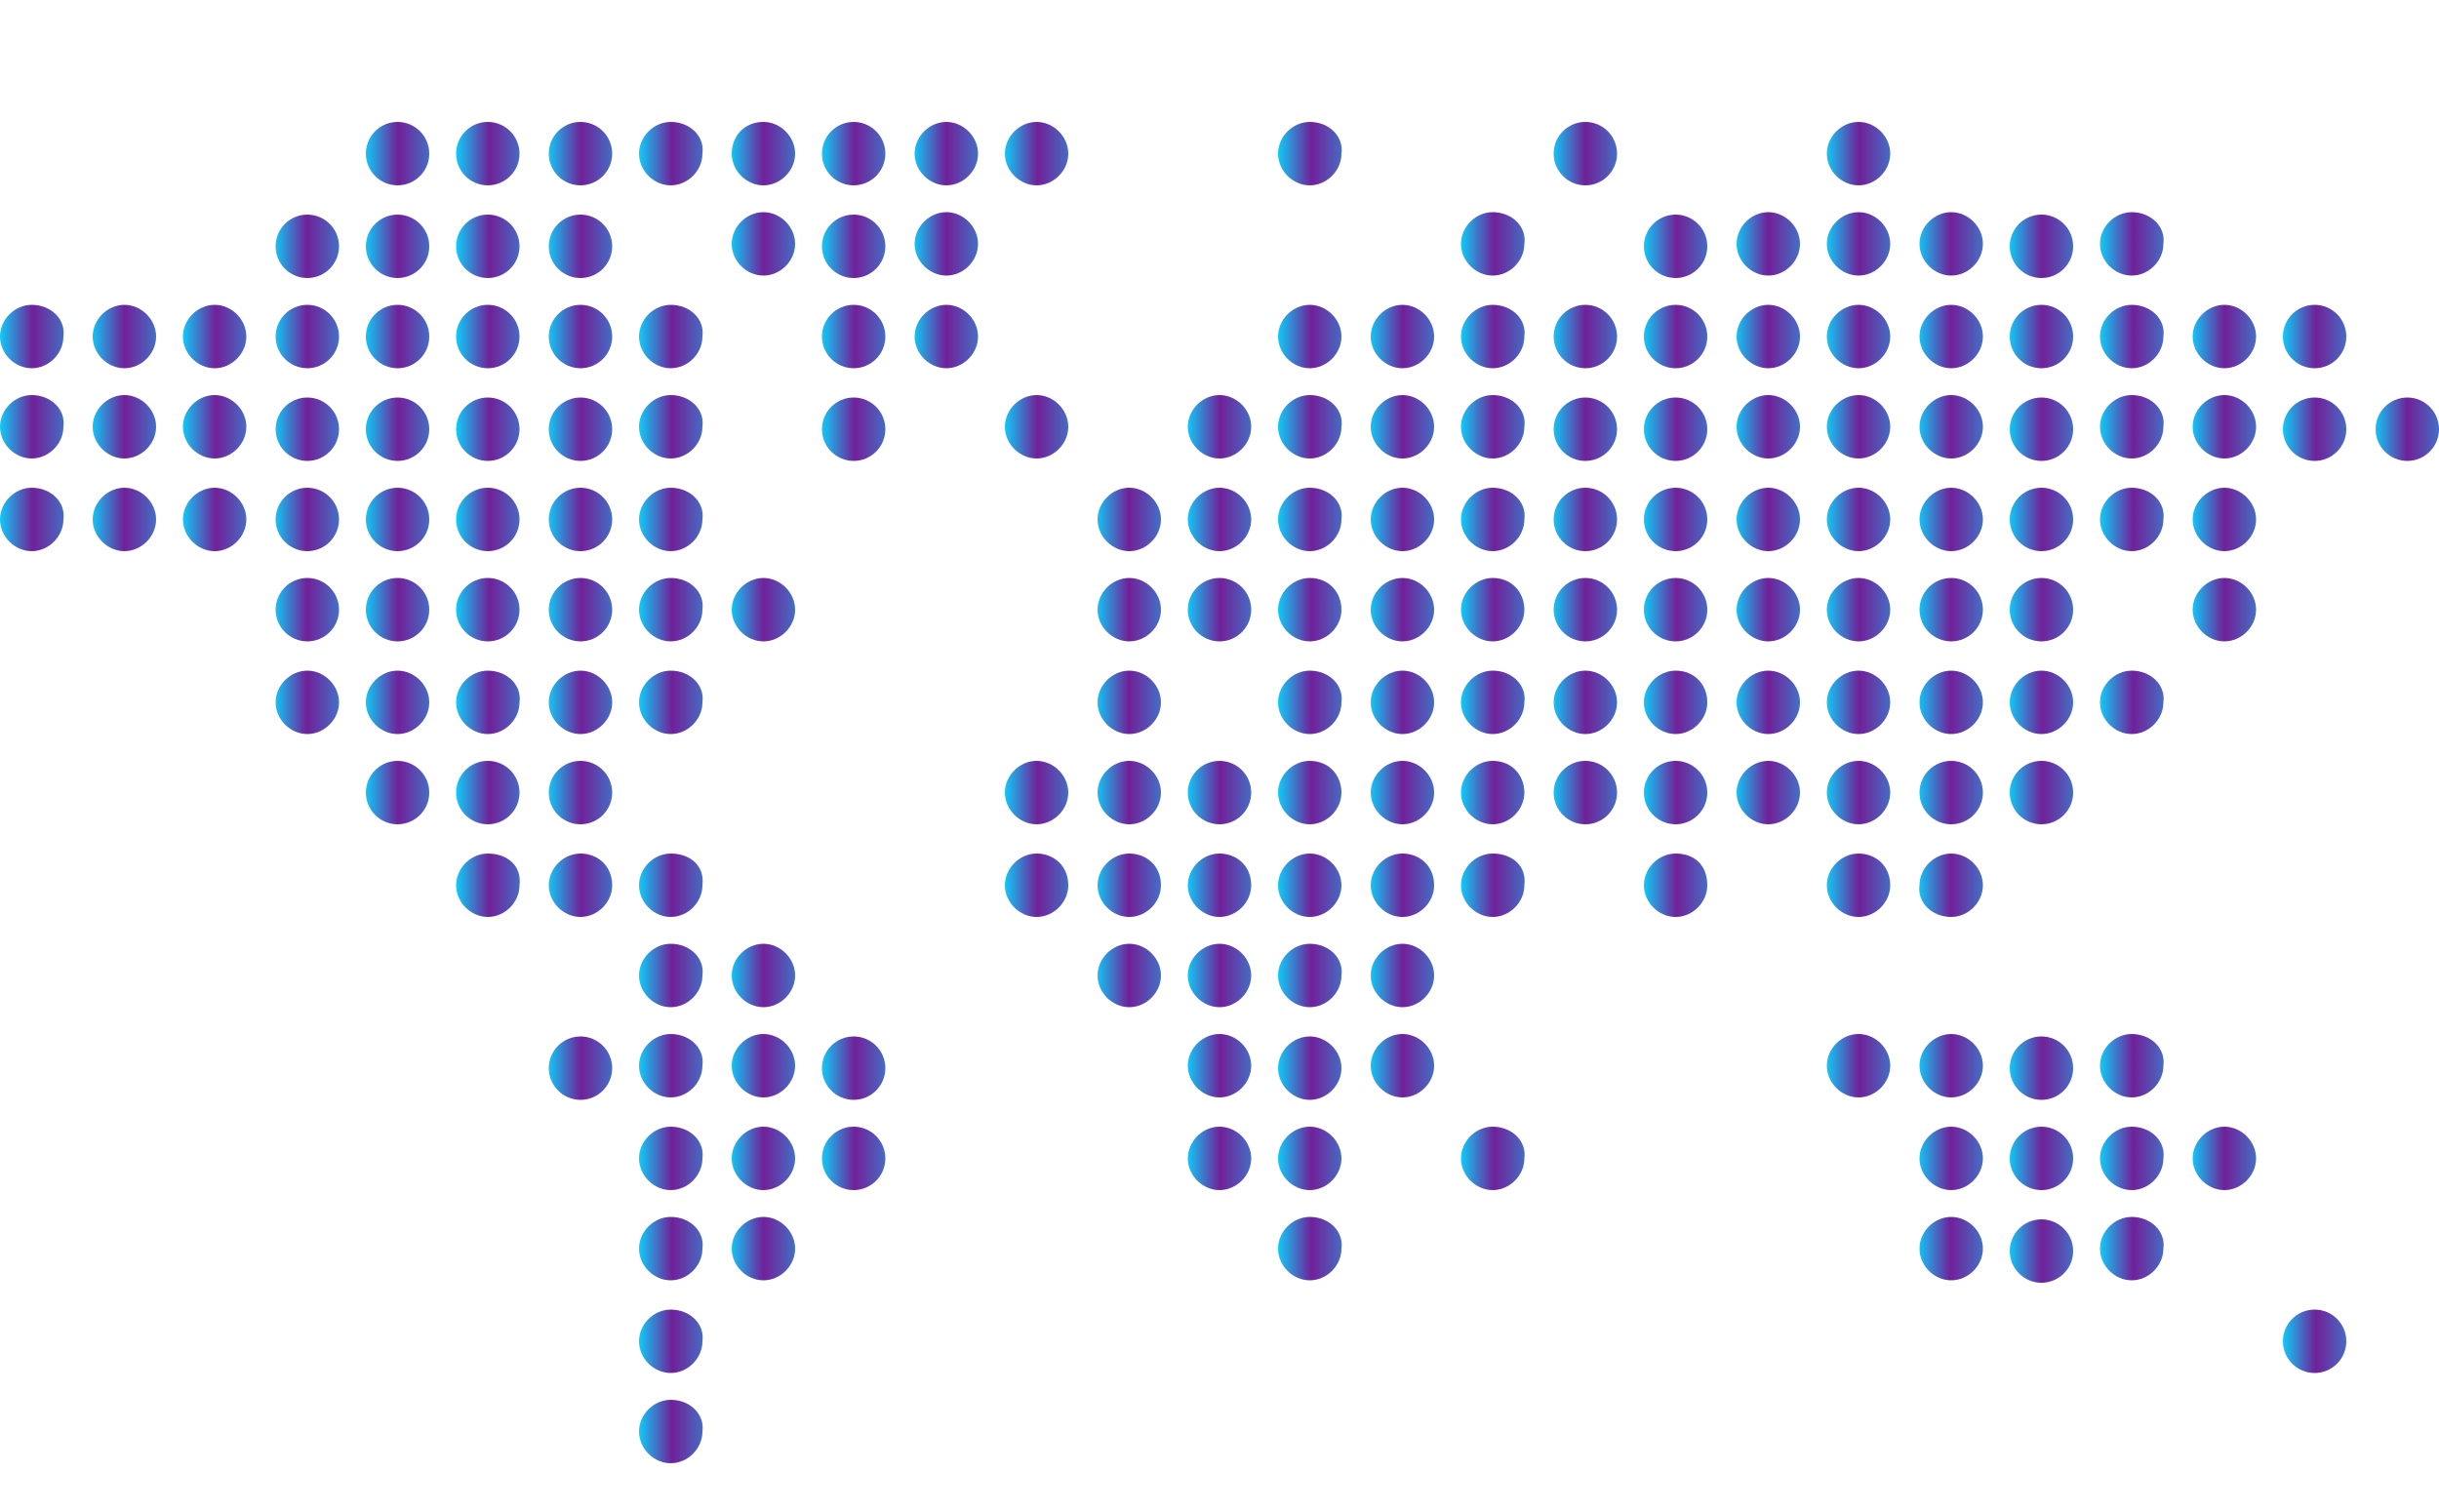 <?xml version="1.0" encoding="utf-8"?>
<!-- Generator: Adobe Illustrator 23.0.1, SVG Export Plug-In . SVG Version: 6.00 Build 0)  -->
<svg version="1.1" id="Layer_1" xmlns="http://www.w3.org/2000/svg" xmlns:xlink="http://www.w3.org/1999/xlink" x="0px" y="0px"
	 viewBox="0 0 100 62" style="enable-background:new 0 0 100 62;" xml:space="preserve">
<style type="text/css">
	.st0{fill:url(#SVGID_1_);}
	.st1{fill:url(#SVGID_2_);}
	.st2{fill:url(#SVGID_3_);}
	.st3{fill:url(#SVGID_4_);}
	.st4{fill:url(#SVGID_5_);}
	.st5{fill:url(#SVGID_6_);}
	.st6{fill:url(#SVGID_7_);}
	.st7{fill:url(#SVGID_8_);}
	.st8{fill:url(#SVGID_9_);}
	.st9{fill:url(#SVGID_10_);}
	.st10{fill:url(#SVGID_11_);}
	.st11{fill:url(#SVGID_12_);}
	.st12{fill:url(#SVGID_13_);}
	.st13{fill:url(#SVGID_14_);}
	.st14{fill:url(#SVGID_15_);}
	.st15{fill:url(#SVGID_16_);}
	.st16{fill:url(#SVGID_17_);}
	.st17{fill:url(#SVGID_18_);}
	.st18{fill:url(#SVGID_19_);}
	.st19{fill:url(#SVGID_20_);}
	.st20{fill:url(#SVGID_21_);}
	.st21{fill:url(#SVGID_22_);}
	.st22{fill:url(#SVGID_23_);}
	.st23{fill:url(#SVGID_24_);}
	.st24{fill:url(#SVGID_25_);}
	.st25{fill:url(#SVGID_26_);}
	.st26{fill:url(#SVGID_27_);}
	.st27{fill:url(#SVGID_28_);}
	.st28{fill:url(#SVGID_29_);}
	.st29{fill:url(#SVGID_30_);}
	.st30{fill:url(#SVGID_31_);}
	.st31{fill:url(#SVGID_32_);}
	.st32{fill:url(#SVGID_33_);}
	.st33{fill:url(#SVGID_34_);}
	.st34{fill:url(#SVGID_35_);}
	.st35{fill:url(#SVGID_36_);}
	.st36{fill:url(#SVGID_37_);}
	.st37{fill:url(#SVGID_38_);}
	.st38{fill:url(#SVGID_39_);}
	.st39{fill:url(#SVGID_40_);}
	.st40{fill:url(#SVGID_41_);}
	.st41{fill:url(#SVGID_42_);}
	.st42{fill:url(#SVGID_43_);}
	.st43{fill:url(#SVGID_44_);}
	.st44{fill:url(#SVGID_45_);}
	.st45{fill:url(#SVGID_46_);}
	.st46{fill:url(#SVGID_47_);}
	.st47{fill:url(#SVGID_48_);}
	.st48{fill:url(#SVGID_49_);}
	.st49{fill:url(#SVGID_50_);}
	.st50{fill:url(#SVGID_51_);}
	.st51{fill:url(#SVGID_52_);}
	.st52{fill:url(#SVGID_53_);}
	.st53{fill:url(#SVGID_54_);}
	.st54{fill:url(#SVGID_55_);}
	.st55{fill:url(#SVGID_56_);}
	.st56{fill:url(#SVGID_57_);}
	.st57{fill:url(#SVGID_58_);}
	.st58{fill:url(#SVGID_59_);}
	.st59{fill:url(#SVGID_60_);}
	.st60{fill:url(#SVGID_61_);}
	.st61{fill:url(#SVGID_62_);}
	.st62{fill:url(#SVGID_63_);}
	.st63{fill:url(#SVGID_64_);}
	.st64{fill:url(#SVGID_65_);}
	.st65{fill:url(#SVGID_66_);}
	.st66{fill:url(#SVGID_67_);}
	.st67{fill:url(#SVGID_68_);}
	.st68{fill:url(#SVGID_69_);}
	.st69{fill:url(#SVGID_70_);}
	.st70{fill:url(#SVGID_71_);}
	.st71{fill:url(#SVGID_72_);}
	.st72{fill:url(#SVGID_73_);}
	.st73{fill:url(#SVGID_74_);}
	.st74{fill:url(#SVGID_75_);}
	.st75{fill:url(#SVGID_76_);}
	.st76{fill:url(#SVGID_77_);}
	.st77{fill:url(#SVGID_78_);}
	.st78{fill:url(#SVGID_79_);}
	.st79{fill:url(#SVGID_80_);}
	.st80{fill:url(#SVGID_81_);}
	.st81{fill:url(#SVGID_82_);}
	.st82{fill:url(#SVGID_83_);}
	.st83{fill:url(#SVGID_84_);}
	.st84{fill:url(#SVGID_85_);}
	.st85{fill:url(#SVGID_86_);}
	.st86{fill:url(#SVGID_87_);}
	.st87{fill:url(#SVGID_88_);}
	.st88{fill:url(#SVGID_89_);}
	.st89{fill:url(#SVGID_90_);}
	.st90{fill:url(#SVGID_91_);}
	.st91{fill:url(#SVGID_92_);}
	.st92{fill:url(#SVGID_93_);}
	.st93{fill:url(#SVGID_94_);}
	.st94{fill:url(#SVGID_95_);}
	.st95{fill:url(#SVGID_96_);}
	.st96{fill:url(#SVGID_97_);}
	.st97{fill:url(#SVGID_98_);}
	.st98{fill:url(#SVGID_99_);}
	.st99{fill:url(#SVGID_100_);}
	.st100{fill:url(#SVGID_101_);}
	.st101{fill:url(#SVGID_102_);}
	.st102{fill:url(#SVGID_103_);}
	.st103{fill:url(#SVGID_104_);}
	.st104{fill:url(#SVGID_105_);}
	.st105{fill:url(#SVGID_106_);}
	.st106{fill:url(#SVGID_107_);}
	.st107{fill:url(#SVGID_108_);}
	.st108{fill:url(#SVGID_109_);}
	.st109{fill:url(#SVGID_110_);}
	.st110{fill:url(#SVGID_111_);}
	.st111{fill:url(#SVGID_112_);}
	.st112{fill:url(#SVGID_113_);}
	.st113{fill:url(#SVGID_114_);}
	.st114{fill:url(#SVGID_115_);}
	.st115{fill:url(#SVGID_116_);}
	.st116{fill:url(#SVGID_117_);}
	.st117{fill:url(#SVGID_118_);}
	.st118{fill:url(#SVGID_119_);}
	.st119{fill:url(#SVGID_120_);}
	.st120{fill:url(#SVGID_121_);}
	.st121{fill:url(#SVGID_122_);}
	.st122{fill:url(#SVGID_123_);}
	.st123{fill:url(#SVGID_124_);}
	.st124{fill:url(#SVGID_125_);}
	.st125{fill:url(#SVGID_126_);}
	.st126{fill:url(#SVGID_127_);}
	.st127{fill:url(#SVGID_128_);}
	.st128{fill:url(#SVGID_129_);}
	.st129{fill:url(#SVGID_130_);}
	.st130{fill:url(#SVGID_131_);}
	.st131{fill:url(#SVGID_132_);}
	.st132{fill:url(#SVGID_133_);}
	.st133{fill:url(#SVGID_134_);}
	.st134{fill:url(#SVGID_135_);}
	.st135{fill:url(#SVGID_136_);}
	.st136{fill:url(#SVGID_137_);}
	.st137{fill:url(#SVGID_138_);}
	.st138{fill:url(#SVGID_139_);}
	.st139{fill:url(#SVGID_140_);}
	.st140{fill:url(#SVGID_141_);}
	.st141{fill:url(#SVGID_142_);}
	.st142{fill:url(#SVGID_143_);}
	.st143{fill:url(#SVGID_144_);}
	.st144{fill:url(#SVGID_145_);}
	.st145{fill:url(#SVGID_146_);}
	.st146{fill:url(#SVGID_147_);}
	.st147{fill:url(#SVGID_148_);}
	.st148{fill:url(#SVGID_149_);}
	.st149{fill:url(#SVGID_150_);}
	.st150{fill:url(#SVGID_151_);}
	.st151{fill:url(#SVGID_152_);}
	.st152{fill:url(#SVGID_153_);}
	.st153{fill:url(#SVGID_154_);}
	.st154{fill:url(#SVGID_155_);}
	.st155{fill:url(#SVGID_156_);}
	.st156{fill:url(#SVGID_157_);}
	.st157{fill:url(#SVGID_158_);}
	.st158{fill:url(#SVGID_159_);}
	.st159{fill:url(#SVGID_160_);}
	.st160{fill:url(#SVGID_161_);}
	.st161{fill:url(#SVGID_162_);}
	.st162{fill:url(#SVGID_163_);}
	.st163{fill:url(#SVGID_164_);}
	.st164{fill:url(#SVGID_165_);}
	.st165{fill:url(#SVGID_166_);}
	.st166{fill:url(#SVGID_167_);}
	.st167{fill:url(#SVGID_168_);}
	.st168{fill:url(#SVGID_169_);}
	.st169{fill:url(#SVGID_170_);}
	.st170{fill:url(#SVGID_171_);}
	.st171{fill:url(#SVGID_172_);}
	.st172{fill:url(#SVGID_173_);}
	.st173{fill:url(#SVGID_174_);}
	.st174{fill:url(#SVGID_175_);}
	.st175{fill:url(#SVGID_176_);}
	.st176{fill:url(#SVGID_177_);}
	.st177{fill:url(#SVGID_178_);}
	.st178{fill:url(#SVGID_179_);}
	.st179{fill:url(#SVGID_180_);}
	.st180{fill:url(#SVGID_181_);}
	.st181{fill:url(#SVGID_182_);}
	.st182{fill:url(#SVGID_183_);}
	.st183{fill:url(#SVGID_184_);}
	.st184{fill:url(#SVGID_185_);}
	.st185{fill:url(#SVGID_186_);}
	.st186{fill:url(#SVGID_187_);}
	.st187{fill:url(#SVGID_188_);}
	.st188{fill:url(#SVGID_189_);}
</style>
<g>
	<linearGradient id="SVGID_1_" gradientUnits="userSpaceOnUse" x1="14.977" y1="6.329" x2="17.63" y2="6.329">
		<stop  offset="0" style="stop-color:#11C9F7"/>
		<stop  offset="0.51" style="stop-color:#712099"/>
		<stop  offset="1" style="stop-color:#456EC4"/>
	</linearGradient>
	<circle class="st0" cx="16.3" cy="6.3" r="1.3"/>
	<linearGradient id="SVGID_2_" gradientUnits="userSpaceOnUse" x1="18.723" y1="6.329" x2="21.375" y2="6.329">
		<stop  offset="0" style="stop-color:#11C9F7"/>
		<stop  offset="0.51" style="stop-color:#712099"/>
		<stop  offset="1" style="stop-color:#456EC4"/>
	</linearGradient>
	<circle class="st1" cx="20" cy="6.3" r="1.3"/>
	<linearGradient id="SVGID_3_" gradientUnits="userSpaceOnUse" x1="22.467" y1="6.329" x2="25.119" y2="6.329">
		<stop  offset="0" style="stop-color:#11C9F7"/>
		<stop  offset="0.51" style="stop-color:#712099"/>
		<stop  offset="1" style="stop-color:#456EC4"/>
	</linearGradient>
	<circle class="st2" cx="23.8" cy="6.3" r="1.3"/>
	<linearGradient id="SVGID_4_" gradientUnits="userSpaceOnUse" x1="26.21" y1="6.329" x2="28.863" y2="6.329">
		<stop  offset="0" style="stop-color:#11C9F7"/>
		<stop  offset="0.51" style="stop-color:#712099"/>
		<stop  offset="1" style="stop-color:#456EC4"/>
	</linearGradient>
	<path class="st3" d="M27.5,5c-0.7,0-1.3,0.6-1.3,1.3c0,0.7,0.6,1.3,1.3,1.3c0.7,0,1.3-0.6,1.3-1.3C28.9,5.6,28.3,5,27.5,5z"/>
	<linearGradient id="SVGID_5_" gradientUnits="userSpaceOnUse" x1="29.956" y1="6.329" x2="32.608" y2="6.329">
		<stop  offset="0" style="stop-color:#11C9F7"/>
		<stop  offset="0.51" style="stop-color:#712099"/>
		<stop  offset="1" style="stop-color:#456EC4"/>
	</linearGradient>
	<path class="st4" d="M31.3,5C30.5,5,30,5.6,30,6.3c0,0.7,0.6,1.3,1.3,1.3c0.7,0,1.3-0.6,1.3-1.3C32.6,5.6,32,5,31.3,5z"/>
	<linearGradient id="SVGID_6_" gradientUnits="userSpaceOnUse" x1="33.699" y1="6.329" x2="36.35" y2="6.329">
		<stop  offset="0" style="stop-color:#11C9F7"/>
		<stop  offset="0.51" style="stop-color:#712099"/>
		<stop  offset="1" style="stop-color:#456EC4"/>
	</linearGradient>
	<circle class="st5" cx="35" cy="6.3" r="1.3"/>
	<linearGradient id="SVGID_7_" gradientUnits="userSpaceOnUse" x1="37.443" y1="6.329" x2="40.097" y2="6.329">
		<stop  offset="0" style="stop-color:#11C9F7"/>
		<stop  offset="0.51" style="stop-color:#712099"/>
		<stop  offset="1" style="stop-color:#456EC4"/>
	</linearGradient>
	<path class="st6" d="M38.8,5c-0.7,0-1.3,0.6-1.3,1.3c0,0.7,0.6,1.3,1.3,1.3s1.3-0.6,1.3-1.3C40.1,5.6,39.5,5,38.8,5z"/>
	<linearGradient id="SVGID_8_" gradientUnits="userSpaceOnUse" x1="41.187" y1="6.329" x2="43.84" y2="6.329">
		<stop  offset="0" style="stop-color:#11C9F7"/>
		<stop  offset="0.51" style="stop-color:#712099"/>
		<stop  offset="1" style="stop-color:#456EC4"/>
	</linearGradient>
	<path class="st7" d="M42.5,5c-0.7,0-1.3,0.6-1.3,1.3c0,0.7,0.6,1.3,1.3,1.3c0.7,0,1.3-0.6,1.3-1.3C43.8,5.6,43.2,5,42.5,5z"/>
	<linearGradient id="SVGID_9_" gradientUnits="userSpaceOnUse" x1="52.417" y1="6.329" x2="55.072" y2="6.329">
		<stop  offset="0" style="stop-color:#11C9F7"/>
		<stop  offset="0.51" style="stop-color:#712099"/>
		<stop  offset="1" style="stop-color:#456EC4"/>
	</linearGradient>
	<path class="st8" d="M53.7,5c-0.7,0-1.3,0.6-1.3,1.3c0,0.7,0.6,1.3,1.3,1.3c0.7,0,1.3-0.6,1.3-1.3C55.1,5.6,54.5,5,53.7,5z"/>
	<linearGradient id="SVGID_10_" gradientUnits="userSpaceOnUse" x1="63.653" y1="6.329" x2="66.305" y2="6.329">
		<stop  offset="0" style="stop-color:#11C9F7"/>
		<stop  offset="0.51" style="stop-color:#712099"/>
		<stop  offset="1" style="stop-color:#456EC4"/>
	</linearGradient>
	<circle class="st9" cx="65" cy="6.3" r="1.3"/>
	<linearGradient id="SVGID_11_" gradientUnits="userSpaceOnUse" x1="74.883" y1="6.329" x2="77.537" y2="6.329">
		<stop  offset="0" style="stop-color:#11C9F7"/>
		<stop  offset="0.51" style="stop-color:#712099"/>
		<stop  offset="1" style="stop-color:#456EC4"/>
	</linearGradient>
	<path class="st10" d="M76.2,5c-0.7,0-1.3,0.6-1.3,1.3c0,0.7,0.6,1.3,1.3,1.3c0.7,0,1.3-0.6,1.3-1.3C77.5,5.6,76.9,5,76.2,5z"/>
	<linearGradient id="SVGID_12_" gradientUnits="userSpaceOnUse" x1="11.233" y1="10.073" x2="13.886" y2="10.073">
		<stop  offset="0" style="stop-color:#11C9F7"/>
		<stop  offset="0.51" style="stop-color:#712099"/>
		<stop  offset="1" style="stop-color:#456EC4"/>
	</linearGradient>
	<circle class="st11" cx="12.6" cy="10.1" r="1.3"/>
	<linearGradient id="SVGID_13_" gradientUnits="userSpaceOnUse" x1="14.977" y1="10.073" x2="17.63" y2="10.073">
		<stop  offset="0" style="stop-color:#11C9F7"/>
		<stop  offset="0.51" style="stop-color:#712099"/>
		<stop  offset="1" style="stop-color:#456EC4"/>
	</linearGradient>
	<circle class="st12" cx="16.3" cy="10.1" r="1.3"/>
	<linearGradient id="SVGID_14_" gradientUnits="userSpaceOnUse" x1="18.723" y1="10.073" x2="21.375" y2="10.073">
		<stop  offset="0" style="stop-color:#11C9F7"/>
		<stop  offset="0.51" style="stop-color:#712099"/>
		<stop  offset="1" style="stop-color:#456EC4"/>
	</linearGradient>
	<circle class="st13" cx="20" cy="10.1" r="1.3"/>
	<linearGradient id="SVGID_15_" gradientUnits="userSpaceOnUse" x1="22.467" y1="10.073" x2="25.119" y2="10.073">
		<stop  offset="0" style="stop-color:#11C9F7"/>
		<stop  offset="0.51" style="stop-color:#712099"/>
		<stop  offset="1" style="stop-color:#456EC4"/>
	</linearGradient>
	<circle class="st14" cx="23.8" cy="10.1" r="1.3"/>
	<linearGradient id="SVGID_16_" gradientUnits="userSpaceOnUse" x1="29.956" y1="10.073" x2="32.608" y2="10.073">
		<stop  offset="0" style="stop-color:#11C9F7"/>
		<stop  offset="0.51" style="stop-color:#712099"/>
		<stop  offset="1" style="stop-color:#456EC4"/>
	</linearGradient>
	<path class="st15" d="M31.3,8.7c-0.7,0-1.3,0.6-1.3,1.3c0,0.7,0.6,1.3,1.3,1.3c0.7,0,1.3-0.6,1.3-1.3C32.6,9.3,32,8.7,31.3,8.7z"/>
	<linearGradient id="SVGID_17_" gradientUnits="userSpaceOnUse" x1="33.699" y1="10.073" x2="36.35" y2="10.073">
		<stop  offset="0" style="stop-color:#11C9F7"/>
		<stop  offset="0.51" style="stop-color:#712099"/>
		<stop  offset="1" style="stop-color:#456EC4"/>
	</linearGradient>
	<circle class="st16" cx="35" cy="10.1" r="1.3"/>
	<linearGradient id="SVGID_18_" gradientUnits="userSpaceOnUse" x1="37.443" y1="10.073" x2="40.097" y2="10.073">
		<stop  offset="0" style="stop-color:#11C9F7"/>
		<stop  offset="0.51" style="stop-color:#712099"/>
		<stop  offset="1" style="stop-color:#456EC4"/>
	</linearGradient>
	<path class="st17" d="M38.8,8.7c-0.7,0-1.3,0.6-1.3,1.3c0,0.7,0.6,1.3,1.3,1.3s1.3-0.6,1.3-1.3C40.1,9.3,39.5,8.7,38.8,8.7z"/>
	<linearGradient id="SVGID_19_" gradientUnits="userSpaceOnUse" x1="59.907" y1="10.073" x2="62.56" y2="10.073">
		<stop  offset="0" style="stop-color:#11C9F7"/>
		<stop  offset="0.51" style="stop-color:#712099"/>
		<stop  offset="1" style="stop-color:#456EC4"/>
	</linearGradient>
	<path class="st18" d="M61.2,8.7c-0.7,0-1.3,0.6-1.3,1.3c0,0.7,0.6,1.3,1.3,1.3c0.7,0,1.3-0.6,1.3-1.3C62.6,9.3,62,8.7,61.2,8.7z"/>
	<linearGradient id="SVGID_20_" gradientUnits="userSpaceOnUse" x1="67.397" y1="10.073" x2="70.049" y2="10.073">
		<stop  offset="0" style="stop-color:#11C9F7"/>
		<stop  offset="0.51" style="stop-color:#712099"/>
		<stop  offset="1" style="stop-color:#456EC4"/>
	</linearGradient>
	<circle class="st19" cx="68.7" cy="10.1" r="1.3"/>
	<linearGradient id="SVGID_21_" gradientUnits="userSpaceOnUse" x1="71.141" y1="10.073" x2="73.793" y2="10.073">
		<stop  offset="0" style="stop-color:#11C9F7"/>
		<stop  offset="0.51" style="stop-color:#712099"/>
		<stop  offset="1" style="stop-color:#456EC4"/>
	</linearGradient>
	<path class="st20" d="M72.5,8.7c-0.7,0-1.3,0.6-1.3,1.3c0,0.7,0.6,1.3,1.3,1.3c0.7,0,1.3-0.6,1.3-1.3C73.8,9.3,73.2,8.7,72.5,8.7z"
		/>
	<linearGradient id="SVGID_22_" gradientUnits="userSpaceOnUse" x1="74.883" y1="10.073" x2="77.537" y2="10.073">
		<stop  offset="0" style="stop-color:#11C9F7"/>
		<stop  offset="0.51" style="stop-color:#712099"/>
		<stop  offset="1" style="stop-color:#456EC4"/>
	</linearGradient>
	<path class="st21" d="M76.2,8.7c-0.7,0-1.3,0.6-1.3,1.3c0,0.7,0.6,1.3,1.3,1.3c0.7,0,1.3-0.6,1.3-1.3C77.5,9.3,76.9,8.7,76.2,8.7z"
		/>
	<linearGradient id="SVGID_23_" gradientUnits="userSpaceOnUse" x1="78.627" y1="10.073" x2="81.282" y2="10.073">
		<stop  offset="0" style="stop-color:#11C9F7"/>
		<stop  offset="0.51" style="stop-color:#712099"/>
		<stop  offset="1" style="stop-color:#456EC4"/>
	</linearGradient>
	<path class="st22" d="M80,8.7c-0.7,0-1.3,0.6-1.3,1.3c0,0.7,0.6,1.3,1.3,1.3c0.7,0,1.3-0.6,1.3-1.3C81.3,9.3,80.7,8.7,80,8.7z"/>
	<linearGradient id="SVGID_24_" gradientUnits="userSpaceOnUse" x1="82.373" y1="10.073" x2="85.025" y2="10.073">
		<stop  offset="0" style="stop-color:#11C9F7"/>
		<stop  offset="0.51" style="stop-color:#712099"/>
		<stop  offset="1" style="stop-color:#456EC4"/>
	</linearGradient>
	<circle class="st23" cx="83.7" cy="10.1" r="1.3"/>
	<linearGradient id="SVGID_25_" gradientUnits="userSpaceOnUse" x1="86.114" y1="10.073" x2="88.767" y2="10.073">
		<stop  offset="0" style="stop-color:#11C9F7"/>
		<stop  offset="0.51" style="stop-color:#712099"/>
		<stop  offset="1" style="stop-color:#456EC4"/>
	</linearGradient>
	<path class="st24" d="M87.4,8.7c-0.7,0-1.3,0.6-1.3,1.3c0,0.7,0.6,1.3,1.3,1.3c0.7,0,1.3-0.6,1.3-1.3C88.8,9.3,88.2,8.7,87.4,8.7z"
		/>
	<linearGradient id="SVGID_26_" gradientUnits="userSpaceOnUse" x1="5.493164e-04" y1="13.818" x2="2.655" y2="13.818">
		<stop  offset="0" style="stop-color:#11C9F7"/>
		<stop  offset="0.51" style="stop-color:#712099"/>
		<stop  offset="1" style="stop-color:#456EC4"/>
	</linearGradient>
	<path class="st25" d="M1.3,12.5c-0.7,0-1.3,0.6-1.3,1.3c0,0.7,0.6,1.3,1.3,1.3c0.7,0,1.3-0.6,1.3-1.3C2.7,13.1,2.1,12.5,1.3,12.5z"
		/>
	<linearGradient id="SVGID_27_" gradientUnits="userSpaceOnUse" x1="3.744" y1="13.818" x2="6.399" y2="13.818">
		<stop  offset="0" style="stop-color:#11C9F7"/>
		<stop  offset="0.51" style="stop-color:#712099"/>
		<stop  offset="1" style="stop-color:#456EC4"/>
	</linearGradient>
	<path class="st26" d="M5.1,12.5c-0.7,0-1.3,0.6-1.3,1.3c0,0.7,0.6,1.3,1.3,1.3c0.7,0,1.3-0.6,1.3-1.3C6.4,13.1,5.8,12.5,5.1,12.5z"
		/>
	<linearGradient id="SVGID_28_" gradientUnits="userSpaceOnUse" x1="7.487" y1="13.818" x2="10.142" y2="13.818">
		<stop  offset="0" style="stop-color:#11C9F7"/>
		<stop  offset="0.51" style="stop-color:#712099"/>
		<stop  offset="1" style="stop-color:#456EC4"/>
	</linearGradient>
	<path class="st27" d="M8.8,12.5c-0.7,0-1.3,0.6-1.3,1.3c0,0.7,0.6,1.3,1.3,1.3c0.7,0,1.3-0.6,1.3-1.3C10.1,13.1,9.5,12.5,8.8,12.5z
		"/>
	<linearGradient id="SVGID_29_" gradientUnits="userSpaceOnUse" x1="11.233" y1="13.818" x2="13.886" y2="13.818">
		<stop  offset="0" style="stop-color:#11C9F7"/>
		<stop  offset="0.51" style="stop-color:#712099"/>
		<stop  offset="1" style="stop-color:#456EC4"/>
	</linearGradient>
	<circle class="st28" cx="12.6" cy="13.8" r="1.3"/>
	<linearGradient id="SVGID_30_" gradientUnits="userSpaceOnUse" x1="14.977" y1="13.818" x2="17.63" y2="13.818">
		<stop  offset="0" style="stop-color:#11C9F7"/>
		<stop  offset="0.51" style="stop-color:#712099"/>
		<stop  offset="1" style="stop-color:#456EC4"/>
	</linearGradient>
	<circle class="st29" cx="16.3" cy="13.8" r="1.3"/>
	<linearGradient id="SVGID_31_" gradientUnits="userSpaceOnUse" x1="18.723" y1="13.818" x2="21.375" y2="13.818">
		<stop  offset="0" style="stop-color:#11C9F7"/>
		<stop  offset="0.51" style="stop-color:#712099"/>
		<stop  offset="1" style="stop-color:#456EC4"/>
	</linearGradient>
	<circle class="st30" cx="20" cy="13.8" r="1.3"/>
	<linearGradient id="SVGID_32_" gradientUnits="userSpaceOnUse" x1="22.467" y1="13.818" x2="25.119" y2="13.818">
		<stop  offset="0" style="stop-color:#11C9F7"/>
		<stop  offset="0.51" style="stop-color:#712099"/>
		<stop  offset="1" style="stop-color:#456EC4"/>
	</linearGradient>
	<circle class="st31" cx="23.8" cy="13.8" r="1.3"/>
	<linearGradient id="SVGID_33_" gradientUnits="userSpaceOnUse" x1="26.21" y1="13.818" x2="28.863" y2="13.818">
		<stop  offset="0" style="stop-color:#11C9F7"/>
		<stop  offset="0.51" style="stop-color:#712099"/>
		<stop  offset="1" style="stop-color:#456EC4"/>
	</linearGradient>
	<path class="st32" d="M27.5,12.5c-0.7,0-1.3,0.6-1.3,1.3c0,0.7,0.6,1.3,1.3,1.3c0.7,0,1.3-0.6,1.3-1.3
		C28.9,13.1,28.3,12.5,27.5,12.5z"/>
	<linearGradient id="SVGID_34_" gradientUnits="userSpaceOnUse" x1="33.699" y1="13.818" x2="36.35" y2="13.818">
		<stop  offset="0" style="stop-color:#11C9F7"/>
		<stop  offset="0.51" style="stop-color:#712099"/>
		<stop  offset="1" style="stop-color:#456EC4"/>
	</linearGradient>
	<circle class="st33" cx="35" cy="13.8" r="1.3"/>
	<linearGradient id="SVGID_35_" gradientUnits="userSpaceOnUse" x1="37.443" y1="13.818" x2="40.097" y2="13.818">
		<stop  offset="0" style="stop-color:#11C9F7"/>
		<stop  offset="0.51" style="stop-color:#712099"/>
		<stop  offset="1" style="stop-color:#456EC4"/>
	</linearGradient>
	<path class="st34" d="M38.8,12.5c-0.7,0-1.3,0.6-1.3,1.3c0,0.7,0.6,1.3,1.3,1.3s1.3-0.6,1.3-1.3C40.1,13.1,39.5,12.5,38.8,12.5z"/>
	<linearGradient id="SVGID_36_" gradientUnits="userSpaceOnUse" x1="52.417" y1="13.817" x2="55.069" y2="13.817">
		<stop  offset="0" style="stop-color:#11C9F7"/>
		<stop  offset="0.51" style="stop-color:#712099"/>
		<stop  offset="1" style="stop-color:#456EC4"/>
	</linearGradient>
	<path class="st35" d="M53.7,15.1c0.7,0,1.3-0.6,1.3-1.3c0-0.7-0.6-1.3-1.3-1.3c-0.7,0-1.3,0.6-1.3,1.3C52.4,14.5,53,15.1,53.7,15.1
		z"/>
	<linearGradient id="SVGID_37_" gradientUnits="userSpaceOnUse" x1="56.163" y1="13.818" x2="58.816" y2="13.818">
		<stop  offset="0" style="stop-color:#11C9F7"/>
		<stop  offset="0.51" style="stop-color:#712099"/>
		<stop  offset="1" style="stop-color:#456EC4"/>
	</linearGradient>
	<path class="st36" d="M57.5,12.5c-0.7,0-1.3,0.6-1.3,1.3c0,0.7,0.6,1.3,1.3,1.3c0.7,0,1.3-0.6,1.3-1.3
		C58.8,13.1,58.2,12.5,57.5,12.5z"/>
	<linearGradient id="SVGID_38_" gradientUnits="userSpaceOnUse" x1="59.907" y1="13.818" x2="62.56" y2="13.818">
		<stop  offset="0" style="stop-color:#11C9F7"/>
		<stop  offset="0.51" style="stop-color:#712099"/>
		<stop  offset="1" style="stop-color:#456EC4"/>
	</linearGradient>
	<path class="st37" d="M61.2,12.5c-0.7,0-1.3,0.6-1.3,1.3c0,0.7,0.6,1.3,1.3,1.3c0.7,0,1.3-0.6,1.3-1.3C62.6,13.1,62,12.5,61.2,12.5
		z"/>
	<linearGradient id="SVGID_39_" gradientUnits="userSpaceOnUse" x1="63.653" y1="13.818" x2="66.305" y2="13.818">
		<stop  offset="0" style="stop-color:#11C9F7"/>
		<stop  offset="0.51" style="stop-color:#712099"/>
		<stop  offset="1" style="stop-color:#456EC4"/>
	</linearGradient>
	<circle class="st38" cx="65" cy="13.8" r="1.3"/>
	<linearGradient id="SVGID_40_" gradientUnits="userSpaceOnUse" x1="67.397" y1="13.818" x2="70.049" y2="13.818">
		<stop  offset="0" style="stop-color:#11C9F7"/>
		<stop  offset="0.51" style="stop-color:#712099"/>
		<stop  offset="1" style="stop-color:#456EC4"/>
	</linearGradient>
	<circle class="st39" cx="68.7" cy="13.8" r="1.3"/>
	<linearGradient id="SVGID_41_" gradientUnits="userSpaceOnUse" x1="71.141" y1="13.818" x2="73.793" y2="13.818">
		<stop  offset="0" style="stop-color:#11C9F7"/>
		<stop  offset="0.51" style="stop-color:#712099"/>
		<stop  offset="1" style="stop-color:#456EC4"/>
	</linearGradient>
	<path class="st40" d="M72.5,12.5c-0.7,0-1.3,0.6-1.3,1.3c0,0.7,0.6,1.3,1.3,1.3c0.7,0,1.3-0.6,1.3-1.3
		C73.8,13.1,73.2,12.5,72.5,12.5z"/>
	<linearGradient id="SVGID_42_" gradientUnits="userSpaceOnUse" x1="74.883" y1="13.818" x2="77.537" y2="13.818">
		<stop  offset="0" style="stop-color:#11C9F7"/>
		<stop  offset="0.51" style="stop-color:#712099"/>
		<stop  offset="1" style="stop-color:#456EC4"/>
	</linearGradient>
	<path class="st41" d="M76.2,12.5c-0.7,0-1.3,0.6-1.3,1.3c0,0.7,0.6,1.3,1.3,1.3c0.7,0,1.3-0.6,1.3-1.3
		C77.5,13.1,76.9,12.5,76.2,12.5z"/>
	<linearGradient id="SVGID_43_" gradientUnits="userSpaceOnUse" x1="78.627" y1="13.818" x2="81.282" y2="13.818">
		<stop  offset="0" style="stop-color:#11C9F7"/>
		<stop  offset="0.51" style="stop-color:#712099"/>
		<stop  offset="1" style="stop-color:#456EC4"/>
	</linearGradient>
	<path class="st42" d="M80,12.5c-0.7,0-1.3,0.6-1.3,1.3c0,0.7,0.6,1.3,1.3,1.3c0.7,0,1.3-0.6,1.3-1.3C81.3,13.1,80.7,12.5,80,12.5z"
		/>
	<linearGradient id="SVGID_44_" gradientUnits="userSpaceOnUse" x1="82.373" y1="13.818" x2="85.025" y2="13.818">
		<stop  offset="0" style="stop-color:#11C9F7"/>
		<stop  offset="0.51" style="stop-color:#712099"/>
		<stop  offset="1" style="stop-color:#456EC4"/>
	</linearGradient>
	<circle class="st43" cx="83.7" cy="13.8" r="1.3"/>
	<linearGradient id="SVGID_45_" gradientUnits="userSpaceOnUse" x1="86.114" y1="13.818" x2="88.767" y2="13.818">
		<stop  offset="0" style="stop-color:#11C9F7"/>
		<stop  offset="0.51" style="stop-color:#712099"/>
		<stop  offset="1" style="stop-color:#456EC4"/>
	</linearGradient>
	<path class="st44" d="M87.4,12.5c-0.7,0-1.3,0.6-1.3,1.3c0,0.7,0.6,1.3,1.3,1.3c0.7,0,1.3-0.6,1.3-1.3
		C88.8,13.1,88.2,12.5,87.4,12.5z"/>
	<linearGradient id="SVGID_46_" gradientUnits="userSpaceOnUse" x1="89.861" y1="13.818" x2="92.514" y2="13.818">
		<stop  offset="0" style="stop-color:#11C9F7"/>
		<stop  offset="0.51" style="stop-color:#712099"/>
		<stop  offset="1" style="stop-color:#456EC4"/>
	</linearGradient>
	<path class="st45" d="M91.2,12.5c-0.7,0-1.3,0.6-1.3,1.3c0,0.7,0.6,1.3,1.3,1.3c0.7,0,1.3-0.6,1.3-1.3
		C92.5,13.1,91.9,12.5,91.2,12.5z"/>
	<linearGradient id="SVGID_47_" gradientUnits="userSpaceOnUse" x1="5.493164e-04" y1="17.56" x2="2.655" y2="17.56">
		<stop  offset="0" style="stop-color:#11C9F7"/>
		<stop  offset="0.51" style="stop-color:#712099"/>
		<stop  offset="1" style="stop-color:#456EC4"/>
	</linearGradient>
	<path class="st46" d="M1.3,16.2c-0.7,0-1.3,0.6-1.3,1.3c0,0.7,0.6,1.3,1.3,1.3c0.7,0,1.3-0.6,1.3-1.3C2.7,16.8,2.1,16.2,1.3,16.2z"
		/>
	<linearGradient id="SVGID_48_" gradientUnits="userSpaceOnUse" x1="3.744" y1="17.56" x2="6.399" y2="17.56">
		<stop  offset="0" style="stop-color:#11C9F7"/>
		<stop  offset="0.51" style="stop-color:#712099"/>
		<stop  offset="1" style="stop-color:#456EC4"/>
	</linearGradient>
	<path class="st47" d="M5.1,16.2c-0.7,0-1.3,0.6-1.3,1.3c0,0.7,0.6,1.3,1.3,1.3c0.7,0,1.3-0.6,1.3-1.3C6.4,16.8,5.8,16.2,5.1,16.2z"
		/>
	<linearGradient id="SVGID_49_" gradientUnits="userSpaceOnUse" x1="7.487" y1="17.56" x2="10.142" y2="17.56">
		<stop  offset="0" style="stop-color:#11C9F7"/>
		<stop  offset="0.51" style="stop-color:#712099"/>
		<stop  offset="1" style="stop-color:#456EC4"/>
	</linearGradient>
	<path class="st48" d="M8.8,16.2c-0.7,0-1.3,0.6-1.3,1.3c0,0.7,0.6,1.3,1.3,1.3c0.7,0,1.3-0.6,1.3-1.3C10.1,16.8,9.5,16.2,8.8,16.2z
		"/>
	<linearGradient id="SVGID_50_" gradientUnits="userSpaceOnUse" x1="11.233" y1="17.56" x2="13.886" y2="17.56">
		<stop  offset="0" style="stop-color:#11C9F7"/>
		<stop  offset="0.51" style="stop-color:#712099"/>
		<stop  offset="1" style="stop-color:#456EC4"/>
	</linearGradient>
	<circle class="st49" cx="12.6" cy="17.6" r="1.3"/>
	<linearGradient id="SVGID_51_" gradientUnits="userSpaceOnUse" x1="14.977" y1="17.56" x2="17.63" y2="17.56">
		<stop  offset="0" style="stop-color:#11C9F7"/>
		<stop  offset="0.51" style="stop-color:#712099"/>
		<stop  offset="1" style="stop-color:#456EC4"/>
	</linearGradient>
	<circle class="st50" cx="16.3" cy="17.6" r="1.3"/>
	<linearGradient id="SVGID_52_" gradientUnits="userSpaceOnUse" x1="18.723" y1="17.56" x2="21.375" y2="17.56">
		<stop  offset="0" style="stop-color:#11C9F7"/>
		<stop  offset="0.51" style="stop-color:#712099"/>
		<stop  offset="1" style="stop-color:#456EC4"/>
	</linearGradient>
	<circle class="st51" cx="20" cy="17.6" r="1.3"/>
	<linearGradient id="SVGID_53_" gradientUnits="userSpaceOnUse" x1="22.467" y1="17.56" x2="25.119" y2="17.56">
		<stop  offset="0" style="stop-color:#11C9F7"/>
		<stop  offset="0.51" style="stop-color:#712099"/>
		<stop  offset="1" style="stop-color:#456EC4"/>
	</linearGradient>
	<circle class="st52" cx="23.8" cy="17.6" r="1.3"/>
	<linearGradient id="SVGID_54_" gradientUnits="userSpaceOnUse" x1="26.21" y1="17.56" x2="28.863" y2="17.56">
		<stop  offset="0" style="stop-color:#11C9F7"/>
		<stop  offset="0.51" style="stop-color:#712099"/>
		<stop  offset="1" style="stop-color:#456EC4"/>
	</linearGradient>
	<path class="st53" d="M27.5,16.2c-0.7,0-1.3,0.6-1.3,1.3c0,0.7,0.6,1.3,1.3,1.3c0.7,0,1.3-0.6,1.3-1.3
		C28.9,16.8,28.3,16.2,27.5,16.2z"/>
	<linearGradient id="SVGID_55_" gradientUnits="userSpaceOnUse" x1="33.699" y1="17.56" x2="36.35" y2="17.56">
		<stop  offset="0" style="stop-color:#11C9F7"/>
		<stop  offset="0.51" style="stop-color:#712099"/>
		<stop  offset="1" style="stop-color:#456EC4"/>
	</linearGradient>
	<circle class="st54" cx="35" cy="17.6" r="1.3"/>
	<linearGradient id="SVGID_56_" gradientUnits="userSpaceOnUse" x1="41.187" y1="17.56" x2="43.84" y2="17.56">
		<stop  offset="0" style="stop-color:#11C9F7"/>
		<stop  offset="0.51" style="stop-color:#712099"/>
		<stop  offset="1" style="stop-color:#456EC4"/>
	</linearGradient>
	<path class="st55" d="M42.5,16.2c-0.7,0-1.3,0.6-1.3,1.3c0,0.7,0.6,1.3,1.3,1.3c0.7,0,1.3-0.6,1.3-1.3
		C43.8,16.8,43.2,16.2,42.5,16.2z"/>
	<linearGradient id="SVGID_57_" gradientUnits="userSpaceOnUse" x1="48.675" y1="17.56" x2="51.329" y2="17.56">
		<stop  offset="0" style="stop-color:#11C9F7"/>
		<stop  offset="0.51" style="stop-color:#712099"/>
		<stop  offset="1" style="stop-color:#456EC4"/>
	</linearGradient>
	<path class="st56" d="M50,16.2c-0.7,0-1.3,0.6-1.3,1.3c0,0.7,0.6,1.3,1.3,1.3s1.3-0.6,1.3-1.3C51.3,16.8,50.7,16.2,50,16.2z"/>
	<linearGradient id="SVGID_58_" gradientUnits="userSpaceOnUse" x1="52.417" y1="17.56" x2="55.072" y2="17.56">
		<stop  offset="0" style="stop-color:#11C9F7"/>
		<stop  offset="0.51" style="stop-color:#712099"/>
		<stop  offset="1" style="stop-color:#456EC4"/>
	</linearGradient>
	<path class="st57" d="M53.7,16.2c-0.7,0-1.3,0.6-1.3,1.3c0,0.7,0.6,1.3,1.3,1.3c0.7,0,1.3-0.6,1.3-1.3
		C55.1,16.8,54.5,16.2,53.7,16.2z"/>
	<linearGradient id="SVGID_59_" gradientUnits="userSpaceOnUse" x1="56.163" y1="17.56" x2="58.816" y2="17.56">
		<stop  offset="0" style="stop-color:#11C9F7"/>
		<stop  offset="0.51" style="stop-color:#712099"/>
		<stop  offset="1" style="stop-color:#456EC4"/>
	</linearGradient>
	<path class="st58" d="M57.5,16.2c-0.7,0-1.3,0.6-1.3,1.3c0,0.7,0.6,1.3,1.3,1.3c0.7,0,1.3-0.6,1.3-1.3
		C58.8,16.8,58.2,16.2,57.5,16.2z"/>
	<linearGradient id="SVGID_60_" gradientUnits="userSpaceOnUse" x1="59.907" y1="17.56" x2="62.56" y2="17.56">
		<stop  offset="0" style="stop-color:#11C9F7"/>
		<stop  offset="0.51" style="stop-color:#712099"/>
		<stop  offset="1" style="stop-color:#456EC4"/>
	</linearGradient>
	<path class="st59" d="M61.2,16.2c-0.7,0-1.3,0.6-1.3,1.3c0,0.7,0.6,1.3,1.3,1.3c0.7,0,1.3-0.6,1.3-1.3C62.6,16.8,62,16.2,61.2,16.2
		z"/>
	<linearGradient id="SVGID_61_" gradientUnits="userSpaceOnUse" x1="63.653" y1="17.56" x2="66.305" y2="17.56">
		<stop  offset="0" style="stop-color:#11C9F7"/>
		<stop  offset="0.51" style="stop-color:#712099"/>
		<stop  offset="1" style="stop-color:#456EC4"/>
	</linearGradient>
	<circle class="st60" cx="65" cy="17.6" r="1.3"/>
	<linearGradient id="SVGID_62_" gradientUnits="userSpaceOnUse" x1="67.397" y1="17.56" x2="70.049" y2="17.56">
		<stop  offset="0" style="stop-color:#11C9F7"/>
		<stop  offset="0.51" style="stop-color:#712099"/>
		<stop  offset="1" style="stop-color:#456EC4"/>
	</linearGradient>
	<circle class="st61" cx="68.7" cy="17.6" r="1.3"/>
	<linearGradient id="SVGID_63_" gradientUnits="userSpaceOnUse" x1="71.141" y1="17.56" x2="73.793" y2="17.56">
		<stop  offset="0" style="stop-color:#11C9F7"/>
		<stop  offset="0.51" style="stop-color:#712099"/>
		<stop  offset="1" style="stop-color:#456EC4"/>
	</linearGradient>
	<path class="st62" d="M72.5,16.2c-0.7,0-1.3,0.6-1.3,1.3c0,0.7,0.6,1.3,1.3,1.3c0.7,0,1.3-0.6,1.3-1.3
		C73.8,16.8,73.2,16.2,72.5,16.2z"/>
	<linearGradient id="SVGID_64_" gradientUnits="userSpaceOnUse" x1="74.883" y1="17.56" x2="77.537" y2="17.56">
		<stop  offset="0" style="stop-color:#11C9F7"/>
		<stop  offset="0.51" style="stop-color:#712099"/>
		<stop  offset="1" style="stop-color:#456EC4"/>
	</linearGradient>
	<path class="st63" d="M76.2,16.2c-0.7,0-1.3,0.6-1.3,1.3c0,0.7,0.6,1.3,1.3,1.3c0.7,0,1.3-0.6,1.3-1.3
		C77.5,16.8,76.9,16.2,76.2,16.2z"/>
	<linearGradient id="SVGID_65_" gradientUnits="userSpaceOnUse" x1="78.627" y1="17.56" x2="81.282" y2="17.56">
		<stop  offset="0" style="stop-color:#11C9F7"/>
		<stop  offset="0.51" style="stop-color:#712099"/>
		<stop  offset="1" style="stop-color:#456EC4"/>
	</linearGradient>
	<path class="st64" d="M80,16.2c-0.7,0-1.3,0.6-1.3,1.3c0,0.7,0.6,1.3,1.3,1.3c0.7,0,1.3-0.6,1.3-1.3C81.3,16.8,80.7,16.2,80,16.2z"
		/>
	<linearGradient id="SVGID_66_" gradientUnits="userSpaceOnUse" x1="82.373" y1="17.56" x2="85.025" y2="17.56">
		<stop  offset="0" style="stop-color:#11C9F7"/>
		<stop  offset="0.51" style="stop-color:#712099"/>
		<stop  offset="1" style="stop-color:#456EC4"/>
	</linearGradient>
	<circle class="st65" cx="83.7" cy="17.6" r="1.3"/>
	<linearGradient id="SVGID_67_" gradientUnits="userSpaceOnUse" x1="86.114" y1="17.56" x2="88.767" y2="17.56">
		<stop  offset="0" style="stop-color:#11C9F7"/>
		<stop  offset="0.51" style="stop-color:#712099"/>
		<stop  offset="1" style="stop-color:#456EC4"/>
	</linearGradient>
	<path class="st66" d="M87.4,16.2c-0.7,0-1.3,0.6-1.3,1.3c0,0.7,0.6,1.3,1.3,1.3c0.7,0,1.3-0.6,1.3-1.3
		C88.8,16.8,88.2,16.2,87.4,16.2z"/>
	<linearGradient id="SVGID_68_" gradientUnits="userSpaceOnUse" x1="89.861" y1="17.56" x2="92.514" y2="17.56">
		<stop  offset="0" style="stop-color:#11C9F7"/>
		<stop  offset="0.51" style="stop-color:#712099"/>
		<stop  offset="1" style="stop-color:#456EC4"/>
	</linearGradient>
	<path class="st67" d="M91.2,16.2c-0.7,0-1.3,0.6-1.3,1.3c0,0.7,0.6,1.3,1.3,1.3c0.7,0,1.3-0.6,1.3-1.3
		C92.5,16.8,91.9,16.2,91.2,16.2z"/>
	<linearGradient id="SVGID_69_" gradientUnits="userSpaceOnUse" x1="5.493164e-04" y1="21.305" x2="2.655" y2="21.305">
		<stop  offset="0" style="stop-color:#11C9F7"/>
		<stop  offset="0.51" style="stop-color:#712099"/>
		<stop  offset="1" style="stop-color:#456EC4"/>
	</linearGradient>
	<path class="st68" d="M1.3,20C0.6,20,0,20.6,0,21.3c0,0.7,0.6,1.3,1.3,1.3c0.7,0,1.3-0.6,1.3-1.3C2.7,20.6,2.1,20,1.3,20z"/>
	<linearGradient id="SVGID_70_" gradientUnits="userSpaceOnUse" x1="3.744" y1="21.305" x2="6.399" y2="21.305">
		<stop  offset="0" style="stop-color:#11C9F7"/>
		<stop  offset="0.51" style="stop-color:#712099"/>
		<stop  offset="1" style="stop-color:#456EC4"/>
	</linearGradient>
	<path class="st69" d="M5.1,20c-0.7,0-1.3,0.6-1.3,1.3c0,0.7,0.6,1.3,1.3,1.3c0.7,0,1.3-0.6,1.3-1.3C6.4,20.6,5.8,20,5.1,20z"/>
	<linearGradient id="SVGID_71_" gradientUnits="userSpaceOnUse" x1="7.487" y1="21.305" x2="10.142" y2="21.305">
		<stop  offset="0" style="stop-color:#11C9F7"/>
		<stop  offset="0.51" style="stop-color:#712099"/>
		<stop  offset="1" style="stop-color:#456EC4"/>
	</linearGradient>
	<path class="st70" d="M8.8,20c-0.7,0-1.3,0.6-1.3,1.3c0,0.7,0.6,1.3,1.3,1.3c0.7,0,1.3-0.6,1.3-1.3C10.1,20.6,9.5,20,8.8,20z"/>
	<linearGradient id="SVGID_72_" gradientUnits="userSpaceOnUse" x1="11.233" y1="21.305" x2="13.886" y2="21.305">
		<stop  offset="0" style="stop-color:#11C9F7"/>
		<stop  offset="0.51" style="stop-color:#712099"/>
		<stop  offset="1" style="stop-color:#456EC4"/>
	</linearGradient>
	<circle class="st71" cx="12.6" cy="21.3" r="1.3"/>
	<linearGradient id="SVGID_73_" gradientUnits="userSpaceOnUse" x1="14.977" y1="21.305" x2="17.63" y2="21.305">
		<stop  offset="0" style="stop-color:#11C9F7"/>
		<stop  offset="0.51" style="stop-color:#712099"/>
		<stop  offset="1" style="stop-color:#456EC4"/>
	</linearGradient>
	<circle class="st72" cx="16.3" cy="21.3" r="1.3"/>
	<linearGradient id="SVGID_74_" gradientUnits="userSpaceOnUse" x1="18.723" y1="21.305" x2="21.375" y2="21.305">
		<stop  offset="0" style="stop-color:#11C9F7"/>
		<stop  offset="0.51" style="stop-color:#712099"/>
		<stop  offset="1" style="stop-color:#456EC4"/>
	</linearGradient>
	<circle class="st73" cx="20" cy="21.3" r="1.3"/>
	<linearGradient id="SVGID_75_" gradientUnits="userSpaceOnUse" x1="22.467" y1="21.305" x2="25.119" y2="21.305">
		<stop  offset="0" style="stop-color:#11C9F7"/>
		<stop  offset="0.51" style="stop-color:#712099"/>
		<stop  offset="1" style="stop-color:#456EC4"/>
	</linearGradient>
	<circle class="st74" cx="23.8" cy="21.3" r="1.3"/>
	<linearGradient id="SVGID_76_" gradientUnits="userSpaceOnUse" x1="26.21" y1="21.305" x2="28.863" y2="21.305">
		<stop  offset="0" style="stop-color:#11C9F7"/>
		<stop  offset="0.51" style="stop-color:#712099"/>
		<stop  offset="1" style="stop-color:#456EC4"/>
	</linearGradient>
	<path class="st75" d="M27.5,20c-0.7,0-1.3,0.6-1.3,1.3c0,0.7,0.6,1.3,1.3,1.3c0.7,0,1.3-0.6,1.3-1.3C28.9,20.6,28.3,20,27.5,20z"/>
	<linearGradient id="SVGID_77_" gradientUnits="userSpaceOnUse" x1="44.931" y1="21.305" x2="47.584" y2="21.305">
		<stop  offset="0" style="stop-color:#11C9F7"/>
		<stop  offset="0.51" style="stop-color:#712099"/>
		<stop  offset="1" style="stop-color:#456EC4"/>
	</linearGradient>
	<path class="st76" d="M46.3,20c-0.7,0-1.3,0.6-1.3,1.3c0,0.7,0.6,1.3,1.3,1.3c0.7,0,1.3-0.6,1.3-1.3C47.6,20.6,47,20,46.3,20z"/>
	<linearGradient id="SVGID_78_" gradientUnits="userSpaceOnUse" x1="48.675" y1="21.305" x2="51.329" y2="21.305">
		<stop  offset="0" style="stop-color:#11C9F7"/>
		<stop  offset="0.51" style="stop-color:#712099"/>
		<stop  offset="1" style="stop-color:#456EC4"/>
	</linearGradient>
	<path class="st77" d="M50,20c-0.7,0-1.3,0.6-1.3,1.3c0,0.7,0.6,1.3,1.3,1.3s1.3-0.6,1.3-1.3C51.3,20.6,50.7,20,50,20z"/>
	<linearGradient id="SVGID_79_" gradientUnits="userSpaceOnUse" x1="52.417" y1="21.305" x2="55.072" y2="21.305">
		<stop  offset="0" style="stop-color:#11C9F7"/>
		<stop  offset="0.51" style="stop-color:#712099"/>
		<stop  offset="1" style="stop-color:#456EC4"/>
	</linearGradient>
	<path class="st78" d="M53.7,20c-0.7,0-1.3,0.6-1.3,1.3c0,0.7,0.6,1.3,1.3,1.3c0.7,0,1.3-0.6,1.3-1.3C55.1,20.6,54.5,20,53.7,20z"/>
	<linearGradient id="SVGID_80_" gradientUnits="userSpaceOnUse" x1="56.163" y1="21.305" x2="58.816" y2="21.305">
		<stop  offset="0" style="stop-color:#11C9F7"/>
		<stop  offset="0.51" style="stop-color:#712099"/>
		<stop  offset="1" style="stop-color:#456EC4"/>
	</linearGradient>
	<path class="st79" d="M57.5,20c-0.7,0-1.3,0.6-1.3,1.3c0,0.7,0.6,1.3,1.3,1.3c0.7,0,1.3-0.6,1.3-1.3C58.8,20.6,58.2,20,57.5,20z"/>
	<linearGradient id="SVGID_81_" gradientUnits="userSpaceOnUse" x1="59.907" y1="21.305" x2="62.56" y2="21.305">
		<stop  offset="0" style="stop-color:#11C9F7"/>
		<stop  offset="0.51" style="stop-color:#712099"/>
		<stop  offset="1" style="stop-color:#456EC4"/>
	</linearGradient>
	<path class="st80" d="M61.2,20c-0.7,0-1.3,0.6-1.3,1.3c0,0.7,0.6,1.3,1.3,1.3c0.7,0,1.3-0.6,1.3-1.3C62.6,20.6,62,20,61.2,20z"/>
	<linearGradient id="SVGID_82_" gradientUnits="userSpaceOnUse" x1="63.653" y1="21.305" x2="66.305" y2="21.305">
		<stop  offset="0" style="stop-color:#11C9F7"/>
		<stop  offset="0.51" style="stop-color:#712099"/>
		<stop  offset="1" style="stop-color:#456EC4"/>
	</linearGradient>
	<circle class="st81" cx="65" cy="21.3" r="1.3"/>
	<linearGradient id="SVGID_83_" gradientUnits="userSpaceOnUse" x1="67.397" y1="21.305" x2="70.049" y2="21.305">
		<stop  offset="0" style="stop-color:#11C9F7"/>
		<stop  offset="0.51" style="stop-color:#712099"/>
		<stop  offset="1" style="stop-color:#456EC4"/>
	</linearGradient>
	<circle class="st82" cx="68.7" cy="21.3" r="1.3"/>
	<linearGradient id="SVGID_84_" gradientUnits="userSpaceOnUse" x1="71.141" y1="21.305" x2="73.793" y2="21.305">
		<stop  offset="0" style="stop-color:#11C9F7"/>
		<stop  offset="0.51" style="stop-color:#712099"/>
		<stop  offset="1" style="stop-color:#456EC4"/>
	</linearGradient>
	<path class="st83" d="M72.5,20c-0.7,0-1.3,0.6-1.3,1.3c0,0.7,0.6,1.3,1.3,1.3c0.7,0,1.3-0.6,1.3-1.3C73.8,20.6,73.2,20,72.5,20z"/>
	<linearGradient id="SVGID_85_" gradientUnits="userSpaceOnUse" x1="74.883" y1="21.305" x2="77.537" y2="21.305">
		<stop  offset="0" style="stop-color:#11C9F7"/>
		<stop  offset="0.51" style="stop-color:#712099"/>
		<stop  offset="1" style="stop-color:#456EC4"/>
	</linearGradient>
	<path class="st84" d="M76.2,20c-0.7,0-1.3,0.6-1.3,1.3c0,0.7,0.6,1.3,1.3,1.3c0.7,0,1.3-0.6,1.3-1.3C77.5,20.6,76.9,20,76.2,20z"/>
	<linearGradient id="SVGID_86_" gradientUnits="userSpaceOnUse" x1="78.627" y1="21.305" x2="81.282" y2="21.305">
		<stop  offset="0" style="stop-color:#11C9F7"/>
		<stop  offset="0.51" style="stop-color:#712099"/>
		<stop  offset="1" style="stop-color:#456EC4"/>
	</linearGradient>
	<path class="st85" d="M80,20c-0.7,0-1.3,0.6-1.3,1.3c0,0.7,0.6,1.3,1.3,1.3c0.7,0,1.3-0.6,1.3-1.3C81.3,20.6,80.7,20,80,20z"/>
	<linearGradient id="SVGID_87_" gradientUnits="userSpaceOnUse" x1="82.373" y1="21.305" x2="85.025" y2="21.305">
		<stop  offset="0" style="stop-color:#11C9F7"/>
		<stop  offset="0.51" style="stop-color:#712099"/>
		<stop  offset="1" style="stop-color:#456EC4"/>
	</linearGradient>
	<circle class="st86" cx="83.7" cy="21.3" r="1.3"/>
	<linearGradient id="SVGID_88_" gradientUnits="userSpaceOnUse" x1="86.114" y1="21.305" x2="88.767" y2="21.305">
		<stop  offset="0" style="stop-color:#11C9F7"/>
		<stop  offset="0.51" style="stop-color:#712099"/>
		<stop  offset="1" style="stop-color:#456EC4"/>
	</linearGradient>
	<path class="st87" d="M87.4,20c-0.7,0-1.3,0.6-1.3,1.3c0,0.7,0.6,1.3,1.3,1.3c0.7,0,1.3-0.6,1.3-1.3C88.8,20.6,88.2,20,87.4,20z"/>
	<linearGradient id="SVGID_89_" gradientUnits="userSpaceOnUse" x1="89.861" y1="21.305" x2="92.514" y2="21.305">
		<stop  offset="0" style="stop-color:#11C9F7"/>
		<stop  offset="0.51" style="stop-color:#712099"/>
		<stop  offset="1" style="stop-color:#456EC4"/>
	</linearGradient>
	<path class="st88" d="M91.2,20c-0.7,0-1.3,0.6-1.3,1.3c0,0.7,0.6,1.3,1.3,1.3c0.7,0,1.3-0.6,1.3-1.3C92.5,20.6,91.9,20,91.2,20z"/>
	<linearGradient id="SVGID_90_" gradientUnits="userSpaceOnUse" x1="11.233" y1="25.05" x2="13.886" y2="25.05">
		<stop  offset="0" style="stop-color:#11C9F7"/>
		<stop  offset="0.51" style="stop-color:#712099"/>
		<stop  offset="1" style="stop-color:#456EC4"/>
	</linearGradient>
	<circle class="st89" cx="12.6" cy="25" r="1.3"/>
	<linearGradient id="SVGID_91_" gradientUnits="userSpaceOnUse" x1="14.977" y1="25.05" x2="17.63" y2="25.05">
		<stop  offset="0" style="stop-color:#11C9F7"/>
		<stop  offset="0.51" style="stop-color:#712099"/>
		<stop  offset="1" style="stop-color:#456EC4"/>
	</linearGradient>
	<circle class="st90" cx="16.3" cy="25" r="1.3"/>
	<linearGradient id="SVGID_92_" gradientUnits="userSpaceOnUse" x1="18.723" y1="25.05" x2="21.375" y2="25.05">
		<stop  offset="0" style="stop-color:#11C9F7"/>
		<stop  offset="0.51" style="stop-color:#712099"/>
		<stop  offset="1" style="stop-color:#456EC4"/>
	</linearGradient>
	<circle class="st91" cx="20" cy="25" r="1.3"/>
	<linearGradient id="SVGID_93_" gradientUnits="userSpaceOnUse" x1="22.467" y1="25.05" x2="25.119" y2="25.05">
		<stop  offset="0" style="stop-color:#11C9F7"/>
		<stop  offset="0.51" style="stop-color:#712099"/>
		<stop  offset="1" style="stop-color:#456EC4"/>
	</linearGradient>
	<circle class="st92" cx="23.8" cy="25" r="1.3"/>
	<linearGradient id="SVGID_94_" gradientUnits="userSpaceOnUse" x1="26.21" y1="25.05" x2="28.863" y2="25.05">
		<stop  offset="0" style="stop-color:#11C9F7"/>
		<stop  offset="0.51" style="stop-color:#712099"/>
		<stop  offset="1" style="stop-color:#456EC4"/>
	</linearGradient>
	<path class="st93" d="M27.5,23.7c-0.7,0-1.3,0.6-1.3,1.3c0,0.7,0.6,1.3,1.3,1.3c0.7,0,1.3-0.6,1.3-1.3
		C28.9,24.3,28.3,23.7,27.5,23.7z"/>
	<linearGradient id="SVGID_95_" gradientUnits="userSpaceOnUse" x1="29.956" y1="25.05" x2="32.608" y2="25.05">
		<stop  offset="0" style="stop-color:#11C9F7"/>
		<stop  offset="0.51" style="stop-color:#712099"/>
		<stop  offset="1" style="stop-color:#456EC4"/>
	</linearGradient>
	<path class="st94" d="M31.3,23.7c-0.7,0-1.3,0.6-1.3,1.3c0,0.7,0.6,1.3,1.3,1.3c0.7,0,1.3-0.6,1.3-1.3C32.6,24.3,32,23.7,31.3,23.7
		z"/>
	<linearGradient id="SVGID_96_" gradientUnits="userSpaceOnUse" x1="44.931" y1="25.05" x2="47.584" y2="25.05">
		<stop  offset="0" style="stop-color:#11C9F7"/>
		<stop  offset="0.51" style="stop-color:#712099"/>
		<stop  offset="1" style="stop-color:#456EC4"/>
	</linearGradient>
	<path class="st95" d="M46.3,23.7c-0.7,0-1.3,0.6-1.3,1.3s0.6,1.3,1.3,1.3c0.7,0,1.3-0.6,1.3-1.3S47,23.7,46.3,23.7z"/>
	<linearGradient id="SVGID_97_" gradientUnits="userSpaceOnUse" x1="48.675" y1="25.05" x2="51.329" y2="25.05">
		<stop  offset="0" style="stop-color:#11C9F7"/>
		<stop  offset="0.51" style="stop-color:#712099"/>
		<stop  offset="1" style="stop-color:#456EC4"/>
	</linearGradient>
	<circle class="st96" cx="50" cy="25" r="1.3"/>
	<linearGradient id="SVGID_98_" gradientUnits="userSpaceOnUse" x1="52.417" y1="25.05" x2="55.072" y2="25.05">
		<stop  offset="0" style="stop-color:#11C9F7"/>
		<stop  offset="0.51" style="stop-color:#712099"/>
		<stop  offset="1" style="stop-color:#456EC4"/>
	</linearGradient>
	<path class="st97" d="M53.7,23.7c-0.7,0-1.3,0.6-1.3,1.3s0.6,1.3,1.3,1.3c0.7,0,1.3-0.6,1.3-1.3S54.5,23.7,53.7,23.7z"/>
	<linearGradient id="SVGID_99_" gradientUnits="userSpaceOnUse" x1="56.163" y1="25.05" x2="58.816" y2="25.05">
		<stop  offset="0" style="stop-color:#11C9F7"/>
		<stop  offset="0.51" style="stop-color:#712099"/>
		<stop  offset="1" style="stop-color:#456EC4"/>
	</linearGradient>
	<path class="st98" d="M57.5,23.7c-0.7,0-1.3,0.6-1.3,1.3c0,0.7,0.6,1.3,1.3,1.3c0.7,0,1.3-0.6,1.3-1.3
		C58.8,24.3,58.2,23.7,57.5,23.7z"/>
	<linearGradient id="SVGID_100_" gradientUnits="userSpaceOnUse" x1="59.907" y1="25.05" x2="62.56" y2="25.05">
		<stop  offset="0" style="stop-color:#11C9F7"/>
		<stop  offset="0.51" style="stop-color:#712099"/>
		<stop  offset="1" style="stop-color:#456EC4"/>
	</linearGradient>
	<path class="st99" d="M61.2,23.7c-0.7,0-1.3,0.6-1.3,1.3s0.6,1.3,1.3,1.3c0.7,0,1.3-0.6,1.3-1.3S62,23.7,61.2,23.7z"/>
	<linearGradient id="SVGID_101_" gradientUnits="userSpaceOnUse" x1="63.653" y1="25.05" x2="66.305" y2="25.05">
		<stop  offset="0" style="stop-color:#11C9F7"/>
		<stop  offset="0.51" style="stop-color:#712099"/>
		<stop  offset="1" style="stop-color:#456EC4"/>
	</linearGradient>
	<circle class="st100" cx="65" cy="25" r="1.3"/>
	<linearGradient id="SVGID_102_" gradientUnits="userSpaceOnUse" x1="67.397" y1="25.05" x2="70.049" y2="25.05">
		<stop  offset="0" style="stop-color:#11C9F7"/>
		<stop  offset="0.51" style="stop-color:#712099"/>
		<stop  offset="1" style="stop-color:#456EC4"/>
	</linearGradient>
	<circle class="st101" cx="68.7" cy="25" r="1.3"/>
	<linearGradient id="SVGID_103_" gradientUnits="userSpaceOnUse" x1="71.141" y1="25.05" x2="73.793" y2="25.05">
		<stop  offset="0" style="stop-color:#11C9F7"/>
		<stop  offset="0.51" style="stop-color:#712099"/>
		<stop  offset="1" style="stop-color:#456EC4"/>
	</linearGradient>
	<path class="st102" d="M72.5,23.7c-0.7,0-1.3,0.6-1.3,1.3c0,0.7,0.6,1.3,1.3,1.3c0.7,0,1.3-0.6,1.3-1.3
		C73.8,24.3,73.2,23.7,72.5,23.7z"/>
	<linearGradient id="SVGID_104_" gradientUnits="userSpaceOnUse" x1="74.883" y1="25.05" x2="77.537" y2="25.05">
		<stop  offset="0" style="stop-color:#11C9F7"/>
		<stop  offset="0.51" style="stop-color:#712099"/>
		<stop  offset="1" style="stop-color:#456EC4"/>
	</linearGradient>
	<path class="st103" d="M76.2,23.7c-0.7,0-1.3,0.6-1.3,1.3s0.6,1.3,1.3,1.3c0.7,0,1.3-0.6,1.3-1.3S76.9,23.7,76.2,23.7z"/>
	<linearGradient id="SVGID_105_" gradientUnits="userSpaceOnUse" x1="78.627" y1="25.05" x2="81.282" y2="25.05">
		<stop  offset="0" style="stop-color:#11C9F7"/>
		<stop  offset="0.51" style="stop-color:#712099"/>
		<stop  offset="1" style="stop-color:#456EC4"/>
	</linearGradient>
	<circle class="st104" cx="80" cy="25" r="1.3"/>
	<linearGradient id="SVGID_106_" gradientUnits="userSpaceOnUse" x1="82.373" y1="25.05" x2="85.025" y2="25.05">
		<stop  offset="0" style="stop-color:#11C9F7"/>
		<stop  offset="0.51" style="stop-color:#712099"/>
		<stop  offset="1" style="stop-color:#456EC4"/>
	</linearGradient>
	<circle class="st105" cx="83.7" cy="25" r="1.3"/>
	<linearGradient id="SVGID_107_" gradientUnits="userSpaceOnUse" x1="89.861" y1="25.05" x2="92.514" y2="25.05">
		<stop  offset="0" style="stop-color:#11C9F7"/>
		<stop  offset="0.51" style="stop-color:#712099"/>
		<stop  offset="1" style="stop-color:#456EC4"/>
	</linearGradient>
	<path class="st106" d="M91.2,23.7c-0.7,0-1.3,0.6-1.3,1.3s0.6,1.3,1.3,1.3c0.7,0,1.3-0.6,1.3-1.3S91.9,23.7,91.2,23.7z"/>
	<linearGradient id="SVGID_108_" gradientUnits="userSpaceOnUse" x1="11.233" y1="28.794" x2="13.886" y2="28.794">
		<stop  offset="0" style="stop-color:#11C9F7"/>
		<stop  offset="0.51" style="stop-color:#712099"/>
		<stop  offset="1" style="stop-color:#456EC4"/>
	</linearGradient>
	<path class="st107" d="M12.6,27.5c-0.7,0-1.3,0.6-1.3,1.3c0,0.7,0.6,1.3,1.3,1.3c0.7,0,1.3-0.6,1.3-1.3
		C13.9,28.1,13.3,27.5,12.6,27.5z"/>
	<linearGradient id="SVGID_109_" gradientUnits="userSpaceOnUse" x1="14.977" y1="28.794" x2="17.63" y2="28.794">
		<stop  offset="0" style="stop-color:#11C9F7"/>
		<stop  offset="0.51" style="stop-color:#712099"/>
		<stop  offset="1" style="stop-color:#456EC4"/>
	</linearGradient>
	<path class="st108" d="M16.3,27.5c-0.7,0-1.3,0.6-1.3,1.3c0,0.7,0.6,1.3,1.3,1.3c0.7,0,1.3-0.6,1.3-1.3
		C17.6,28.1,17,27.5,16.3,27.5z"/>
	<linearGradient id="SVGID_110_" gradientUnits="userSpaceOnUse" x1="18.723" y1="28.794" x2="21.375" y2="28.794">
		<stop  offset="0" style="stop-color:#11C9F7"/>
		<stop  offset="0.51" style="stop-color:#712099"/>
		<stop  offset="1" style="stop-color:#456EC4"/>
	</linearGradient>
	<path class="st109" d="M20,27.5c-0.7,0-1.3,0.6-1.3,1.3c0,0.7,0.6,1.3,1.3,1.3c0.7,0,1.3-0.6,1.3-1.3C21.4,28.1,20.8,27.5,20,27.5z
		"/>
	<linearGradient id="SVGID_111_" gradientUnits="userSpaceOnUse" x1="22.467" y1="28.794" x2="25.119" y2="28.794">
		<stop  offset="0" style="stop-color:#11C9F7"/>
		<stop  offset="0.51" style="stop-color:#712099"/>
		<stop  offset="1" style="stop-color:#456EC4"/>
	</linearGradient>
	<path class="st110" d="M23.8,30.1c0.7,0,1.3-0.6,1.3-1.3c0-0.7-0.6-1.3-1.3-1.3c-0.7,0-1.3,0.6-1.3,1.3
		C22.5,29.5,23.1,30.1,23.8,30.1z"/>
	<linearGradient id="SVGID_112_" gradientUnits="userSpaceOnUse" x1="26.21" y1="28.794" x2="28.863" y2="28.794">
		<stop  offset="0" style="stop-color:#11C9F7"/>
		<stop  offset="0.51" style="stop-color:#712099"/>
		<stop  offset="1" style="stop-color:#456EC4"/>
	</linearGradient>
	<path class="st111" d="M27.5,27.5c-0.7,0-1.3,0.6-1.3,1.3c0,0.7,0.6,1.3,1.3,1.3c0.7,0,1.3-0.6,1.3-1.3
		C28.9,28.1,28.3,27.5,27.5,27.5z"/>
	<linearGradient id="SVGID_113_" gradientUnits="userSpaceOnUse" x1="44.931" y1="28.794" x2="47.584" y2="28.794">
		<stop  offset="0" style="stop-color:#11C9F7"/>
		<stop  offset="0.51" style="stop-color:#712099"/>
		<stop  offset="1" style="stop-color:#456EC4"/>
	</linearGradient>
	<path class="st112" d="M46.3,27.5c-0.7,0-1.3,0.6-1.3,1.3c0,0.7,0.6,1.3,1.3,1.3c0.7,0,1.3-0.6,1.3-1.3
		C47.6,28.1,47,27.5,46.3,27.5z"/>
	<linearGradient id="SVGID_114_" gradientUnits="userSpaceOnUse" x1="52.417" y1="28.794" x2="55.072" y2="28.794">
		<stop  offset="0" style="stop-color:#11C9F7"/>
		<stop  offset="0.51" style="stop-color:#712099"/>
		<stop  offset="1" style="stop-color:#456EC4"/>
	</linearGradient>
	<path class="st113" d="M53.7,27.5c-0.7,0-1.3,0.6-1.3,1.3c0,0.7,0.6,1.3,1.3,1.3c0.7,0,1.3-0.6,1.3-1.3
		C55.1,28.1,54.5,27.5,53.7,27.5z"/>
	<linearGradient id="SVGID_115_" gradientUnits="userSpaceOnUse" x1="56.163" y1="28.794" x2="58.816" y2="28.794">
		<stop  offset="0" style="stop-color:#11C9F7"/>
		<stop  offset="0.51" style="stop-color:#712099"/>
		<stop  offset="1" style="stop-color:#456EC4"/>
	</linearGradient>
	<path class="st114" d="M57.5,27.5c-0.7,0-1.3,0.6-1.3,1.3c0,0.7,0.6,1.3,1.3,1.3c0.7,0,1.3-0.6,1.3-1.3
		C58.8,28.1,58.2,27.5,57.5,27.5z"/>
	<linearGradient id="SVGID_116_" gradientUnits="userSpaceOnUse" x1="59.907" y1="28.794" x2="62.56" y2="28.794">
		<stop  offset="0" style="stop-color:#11C9F7"/>
		<stop  offset="0.51" style="stop-color:#712099"/>
		<stop  offset="1" style="stop-color:#456EC4"/>
	</linearGradient>
	<path class="st115" d="M61.2,27.5c-0.7,0-1.3,0.6-1.3,1.3c0,0.7,0.6,1.3,1.3,1.3c0.7,0,1.3-0.6,1.3-1.3
		C62.6,28.1,62,27.5,61.2,27.5z"/>
	<linearGradient id="SVGID_117_" gradientUnits="userSpaceOnUse" x1="63.653" y1="28.794" x2="66.305" y2="28.794">
		<stop  offset="0" style="stop-color:#11C9F7"/>
		<stop  offset="0.51" style="stop-color:#712099"/>
		<stop  offset="1" style="stop-color:#456EC4"/>
	</linearGradient>
	<path class="st116" d="M65,27.5c-0.7,0-1.3,0.6-1.3,1.3c0,0.7,0.6,1.3,1.3,1.3c0.7,0,1.3-0.6,1.3-1.3C66.3,28.1,65.7,27.5,65,27.5z
		"/>
	<linearGradient id="SVGID_118_" gradientUnits="userSpaceOnUse" x1="67.397" y1="28.794" x2="70.049" y2="28.794">
		<stop  offset="0" style="stop-color:#11C9F7"/>
		<stop  offset="0.51" style="stop-color:#712099"/>
		<stop  offset="1" style="stop-color:#456EC4"/>
	</linearGradient>
	<path class="st117" d="M68.7,27.5c-0.7,0-1.3,0.6-1.3,1.3c0,0.7,0.6,1.3,1.3,1.3c0.7,0,1.3-0.6,1.3-1.3
		C70,28.1,69.5,27.5,68.7,27.5z"/>
	<linearGradient id="SVGID_119_" gradientUnits="userSpaceOnUse" x1="71.141" y1="28.794" x2="73.793" y2="28.794">
		<stop  offset="0" style="stop-color:#11C9F7"/>
		<stop  offset="0.51" style="stop-color:#712099"/>
		<stop  offset="1" style="stop-color:#456EC4"/>
	</linearGradient>
	<path class="st118" d="M72.5,27.5c-0.7,0-1.3,0.6-1.3,1.3c0,0.7,0.6,1.3,1.3,1.3c0.7,0,1.3-0.6,1.3-1.3
		C73.8,28.1,73.2,27.5,72.5,27.5z"/>
	<linearGradient id="SVGID_120_" gradientUnits="userSpaceOnUse" x1="74.883" y1="28.794" x2="77.537" y2="28.794">
		<stop  offset="0" style="stop-color:#11C9F7"/>
		<stop  offset="0.51" style="stop-color:#712099"/>
		<stop  offset="1" style="stop-color:#456EC4"/>
	</linearGradient>
	<path class="st119" d="M76.2,27.5c-0.7,0-1.3,0.6-1.3,1.3c0,0.7,0.6,1.3,1.3,1.3c0.7,0,1.3-0.6,1.3-1.3
		C77.5,28.1,76.9,27.5,76.2,27.5z"/>
	<linearGradient id="SVGID_121_" gradientUnits="userSpaceOnUse" x1="78.627" y1="28.794" x2="81.282" y2="28.794">
		<stop  offset="0" style="stop-color:#11C9F7"/>
		<stop  offset="0.51" style="stop-color:#712099"/>
		<stop  offset="1" style="stop-color:#456EC4"/>
	</linearGradient>
	<path class="st120" d="M80,27.5c-0.7,0-1.3,0.6-1.3,1.3c0,0.7,0.6,1.3,1.3,1.3c0.7,0,1.3-0.6,1.3-1.3C81.3,28.1,80.7,27.5,80,27.5z
		"/>
	<linearGradient id="SVGID_122_" gradientUnits="userSpaceOnUse" x1="82.373" y1="28.794" x2="85.025" y2="28.794">
		<stop  offset="0" style="stop-color:#11C9F7"/>
		<stop  offset="0.51" style="stop-color:#712099"/>
		<stop  offset="1" style="stop-color:#456EC4"/>
	</linearGradient>
	<path class="st121" d="M83.7,27.5c-0.7,0-1.3,0.6-1.3,1.3c0,0.7,0.6,1.3,1.3,1.3c0.7,0,1.3-0.6,1.3-1.3
		C85,28.1,84.4,27.5,83.7,27.5z"/>
	<linearGradient id="SVGID_123_" gradientUnits="userSpaceOnUse" x1="86.114" y1="28.794" x2="88.767" y2="28.794">
		<stop  offset="0" style="stop-color:#11C9F7"/>
		<stop  offset="0.51" style="stop-color:#712099"/>
		<stop  offset="1" style="stop-color:#456EC4"/>
	</linearGradient>
	<path class="st122" d="M87.4,27.5c-0.7,0-1.3,0.6-1.3,1.3c0,0.7,0.6,1.3,1.3,1.3c0.7,0,1.3-0.6,1.3-1.3
		C88.8,28.1,88.2,27.5,87.4,27.5z"/>
	<linearGradient id="SVGID_124_" gradientUnits="userSpaceOnUse" x1="14.977" y1="32.537" x2="17.63" y2="32.537">
		<stop  offset="0" style="stop-color:#11C9F7"/>
		<stop  offset="0.51" style="stop-color:#712099"/>
		<stop  offset="1" style="stop-color:#456EC4"/>
	</linearGradient>
	<circle class="st123" cx="16.3" cy="32.5" r="1.3"/>
	<linearGradient id="SVGID_125_" gradientUnits="userSpaceOnUse" x1="18.723" y1="32.537" x2="21.375" y2="32.537">
		<stop  offset="0" style="stop-color:#11C9F7"/>
		<stop  offset="0.51" style="stop-color:#712099"/>
		<stop  offset="1" style="stop-color:#456EC4"/>
	</linearGradient>
	<circle class="st124" cx="20" cy="32.5" r="1.3"/>
	<linearGradient id="SVGID_126_" gradientUnits="userSpaceOnUse" x1="22.467" y1="32.537" x2="25.119" y2="32.537">
		<stop  offset="0" style="stop-color:#11C9F7"/>
		<stop  offset="0.51" style="stop-color:#712099"/>
		<stop  offset="1" style="stop-color:#456EC4"/>
	</linearGradient>
	<circle class="st125" cx="23.8" cy="32.5" r="1.3"/>
	<linearGradient id="SVGID_127_" gradientUnits="userSpaceOnUse" x1="41.187" y1="32.537" x2="43.84" y2="32.537">
		<stop  offset="0" style="stop-color:#11C9F7"/>
		<stop  offset="0.51" style="stop-color:#712099"/>
		<stop  offset="1" style="stop-color:#456EC4"/>
	</linearGradient>
	<path class="st126" d="M42.5,31.2c-0.7,0-1.3,0.6-1.3,1.3s0.6,1.3,1.3,1.3c0.7,0,1.3-0.6,1.3-1.3S43.2,31.2,42.5,31.2z"/>
	<linearGradient id="SVGID_128_" gradientUnits="userSpaceOnUse" x1="44.931" y1="32.537" x2="47.584" y2="32.537">
		<stop  offset="0" style="stop-color:#11C9F7"/>
		<stop  offset="0.51" style="stop-color:#712099"/>
		<stop  offset="1" style="stop-color:#456EC4"/>
	</linearGradient>
	<path class="st127" d="M46.3,31.2c-0.7,0-1.3,0.6-1.3,1.3s0.6,1.3,1.3,1.3c0.7,0,1.3-0.6,1.3-1.3S47,31.2,46.3,31.2z"/>
	<linearGradient id="SVGID_129_" gradientUnits="userSpaceOnUse" x1="48.675" y1="32.537" x2="51.329" y2="32.537">
		<stop  offset="0" style="stop-color:#11C9F7"/>
		<stop  offset="0.51" style="stop-color:#712099"/>
		<stop  offset="1" style="stop-color:#456EC4"/>
	</linearGradient>
	<circle class="st128" cx="50" cy="32.5" r="1.3"/>
	<linearGradient id="SVGID_130_" gradientUnits="userSpaceOnUse" x1="52.417" y1="32.537" x2="55.072" y2="32.537">
		<stop  offset="0" style="stop-color:#11C9F7"/>
		<stop  offset="0.51" style="stop-color:#712099"/>
		<stop  offset="1" style="stop-color:#456EC4"/>
	</linearGradient>
	<path class="st129" d="M53.7,31.2c-0.7,0-1.3,0.6-1.3,1.3s0.6,1.3,1.3,1.3c0.7,0,1.3-0.6,1.3-1.3S54.5,31.2,53.7,31.2z"/>
	<linearGradient id="SVGID_131_" gradientUnits="userSpaceOnUse" x1="56.163" y1="32.537" x2="58.816" y2="32.537">
		<stop  offset="0" style="stop-color:#11C9F7"/>
		<stop  offset="0.51" style="stop-color:#712099"/>
		<stop  offset="1" style="stop-color:#456EC4"/>
	</linearGradient>
	<path class="st130" d="M57.5,31.2c-0.7,0-1.3,0.6-1.3,1.3c0,0.7,0.6,1.3,1.3,1.3c0.7,0,1.3-0.6,1.3-1.3
		C58.8,31.8,58.2,31.2,57.5,31.2z"/>
	<linearGradient id="SVGID_132_" gradientUnits="userSpaceOnUse" x1="59.907" y1="32.537" x2="62.56" y2="32.537">
		<stop  offset="0" style="stop-color:#11C9F7"/>
		<stop  offset="0.51" style="stop-color:#712099"/>
		<stop  offset="1" style="stop-color:#456EC4"/>
	</linearGradient>
	<path class="st131" d="M61.2,31.2c-0.7,0-1.3,0.6-1.3,1.3s0.6,1.3,1.3,1.3c0.7,0,1.3-0.6,1.3-1.3S62,31.2,61.2,31.2z"/>
	<linearGradient id="SVGID_133_" gradientUnits="userSpaceOnUse" x1="63.653" y1="32.537" x2="66.305" y2="32.537">
		<stop  offset="0" style="stop-color:#11C9F7"/>
		<stop  offset="0.51" style="stop-color:#712099"/>
		<stop  offset="1" style="stop-color:#456EC4"/>
	</linearGradient>
	<circle class="st132" cx="65" cy="32.5" r="1.3"/>
	<linearGradient id="SVGID_134_" gradientUnits="userSpaceOnUse" x1="67.397" y1="32.537" x2="70.049" y2="32.537">
		<stop  offset="0" style="stop-color:#11C9F7"/>
		<stop  offset="0.51" style="stop-color:#712099"/>
		<stop  offset="1" style="stop-color:#456EC4"/>
	</linearGradient>
	<circle class="st133" cx="68.7" cy="32.5" r="1.3"/>
	<linearGradient id="SVGID_135_" gradientUnits="userSpaceOnUse" x1="71.141" y1="32.537" x2="73.793" y2="32.537">
		<stop  offset="0" style="stop-color:#11C9F7"/>
		<stop  offset="0.51" style="stop-color:#712099"/>
		<stop  offset="1" style="stop-color:#456EC4"/>
	</linearGradient>
	<path class="st134" d="M72.5,31.2c-0.7,0-1.3,0.6-1.3,1.3c0,0.7,0.6,1.3,1.3,1.3c0.7,0,1.3-0.6,1.3-1.3
		C73.8,31.8,73.2,31.2,72.5,31.2z"/>
	<linearGradient id="SVGID_136_" gradientUnits="userSpaceOnUse" x1="74.883" y1="32.537" x2="77.537" y2="32.537">
		<stop  offset="0" style="stop-color:#11C9F7"/>
		<stop  offset="0.51" style="stop-color:#712099"/>
		<stop  offset="1" style="stop-color:#456EC4"/>
	</linearGradient>
	<path class="st135" d="M76.2,31.2c-0.7,0-1.3,0.6-1.3,1.3s0.6,1.3,1.3,1.3c0.7,0,1.3-0.6,1.3-1.3S76.9,31.2,76.2,31.2z"/>
	<linearGradient id="SVGID_137_" gradientUnits="userSpaceOnUse" x1="78.627" y1="32.537" x2="81.282" y2="32.537">
		<stop  offset="0" style="stop-color:#11C9F7"/>
		<stop  offset="0.51" style="stop-color:#712099"/>
		<stop  offset="1" style="stop-color:#456EC4"/>
	</linearGradient>
	<circle class="st136" cx="80" cy="32.5" r="1.3"/>
	<linearGradient id="SVGID_138_" gradientUnits="userSpaceOnUse" x1="82.373" y1="32.537" x2="85.025" y2="32.537">
		<stop  offset="0" style="stop-color:#11C9F7"/>
		<stop  offset="0.51" style="stop-color:#712099"/>
		<stop  offset="1" style="stop-color:#456EC4"/>
	</linearGradient>
	<circle class="st137" cx="83.7" cy="32.5" r="1.3"/>
	<linearGradient id="SVGID_139_" gradientUnits="userSpaceOnUse" x1="18.721" y1="36.281" x2="21.375" y2="36.281">
		<stop  offset="0" style="stop-color:#11C9F7"/>
		<stop  offset="0.51" style="stop-color:#712099"/>
		<stop  offset="1" style="stop-color:#456EC4"/>
	</linearGradient>
	<path class="st138" d="M20,35c-0.7,0-1.3,0.6-1.3,1.3c0,0.7,0.6,1.3,1.3,1.3c0.7,0,1.3-0.6,1.3-1.3C21.4,35.5,20.8,35,20,35z"/>
	<linearGradient id="SVGID_140_" gradientUnits="userSpaceOnUse" x1="22.467" y1="36.281" x2="25.119" y2="36.281">
		<stop  offset="0" style="stop-color:#11C9F7"/>
		<stop  offset="0.51" style="stop-color:#712099"/>
		<stop  offset="1" style="stop-color:#456EC4"/>
	</linearGradient>
	<path class="st139" d="M23.8,35c-0.7,0-1.3,0.6-1.3,1.3c0,0.7,0.6,1.3,1.3,1.3c0.7,0,1.3-0.6,1.3-1.3C25.1,35.5,24.5,35,23.8,35z"
		/>
	<linearGradient id="SVGID_141_" gradientUnits="userSpaceOnUse" x1="26.209" y1="36.281" x2="28.863" y2="36.281">
		<stop  offset="0" style="stop-color:#11C9F7"/>
		<stop  offset="0.51" style="stop-color:#712099"/>
		<stop  offset="1" style="stop-color:#456EC4"/>
	</linearGradient>
	<path class="st140" d="M27.5,35c-0.7,0-1.3,0.6-1.3,1.3c0,0.7,0.6,1.3,1.3,1.3c0.7,0,1.3-0.6,1.3-1.3C28.9,35.5,28.3,35,27.5,35z"
		/>
	<linearGradient id="SVGID_142_" gradientUnits="userSpaceOnUse" x1="41.187" y1="36.281" x2="43.84" y2="36.281">
		<stop  offset="0" style="stop-color:#11C9F7"/>
		<stop  offset="0.51" style="stop-color:#712099"/>
		<stop  offset="1" style="stop-color:#456EC4"/>
	</linearGradient>
	<path class="st141" d="M42.5,35c-0.7,0-1.3,0.6-1.3,1.3c0,0.7,0.6,1.3,1.3,1.3c0.7,0,1.3-0.6,1.3-1.3C43.8,35.5,43.2,35,42.5,35z"
		/>
	<linearGradient id="SVGID_143_" gradientUnits="userSpaceOnUse" x1="44.931" y1="36.281" x2="47.584" y2="36.281">
		<stop  offset="0" style="stop-color:#11C9F7"/>
		<stop  offset="0.51" style="stop-color:#712099"/>
		<stop  offset="1" style="stop-color:#456EC4"/>
	</linearGradient>
	<path class="st142" d="M46.3,35c-0.7,0-1.3,0.6-1.3,1.3c0,0.7,0.6,1.3,1.3,1.3c0.7,0,1.3-0.6,1.3-1.3C47.6,35.5,47,35,46.3,35z"/>
	<linearGradient id="SVGID_144_" gradientUnits="userSpaceOnUse" x1="48.675" y1="36.281" x2="51.329" y2="36.281">
		<stop  offset="0" style="stop-color:#11C9F7"/>
		<stop  offset="0.51" style="stop-color:#712099"/>
		<stop  offset="1" style="stop-color:#456EC4"/>
	</linearGradient>
	<path class="st143" d="M50,35c-0.7,0-1.3,0.6-1.3,1.3c0,0.7,0.6,1.3,1.3,1.3c0.7,0,1.3-0.6,1.3-1.3C51.3,35.5,50.7,35,50,35z"/>
	<linearGradient id="SVGID_145_" gradientUnits="userSpaceOnUse" x1="52.417" y1="36.281" x2="55.069" y2="36.281">
		<stop  offset="0" style="stop-color:#11C9F7"/>
		<stop  offset="0.51" style="stop-color:#712099"/>
		<stop  offset="1" style="stop-color:#456EC4"/>
	</linearGradient>
	<path class="st144" d="M53.7,37.6c0.7,0,1.3-0.6,1.3-1.3c0-0.7-0.6-1.3-1.3-1.3c-0.7,0-1.3,0.6-1.3,1.3C52.4,37,53,37.6,53.7,37.6z
		"/>
	<linearGradient id="SVGID_146_" gradientUnits="userSpaceOnUse" x1="56.163" y1="36.281" x2="58.816" y2="36.281">
		<stop  offset="0" style="stop-color:#11C9F7"/>
		<stop  offset="0.51" style="stop-color:#712099"/>
		<stop  offset="1" style="stop-color:#456EC4"/>
	</linearGradient>
	<path class="st145" d="M57.5,35c-0.7,0-1.3,0.6-1.3,1.3c0,0.7,0.6,1.3,1.3,1.3c0.7,0,1.3-0.6,1.3-1.3C58.8,35.5,58.2,35,57.5,35z"
		/>
	<linearGradient id="SVGID_147_" gradientUnits="userSpaceOnUse" x1="59.908" y1="36.281" x2="62.56" y2="36.281">
		<stop  offset="0" style="stop-color:#11C9F7"/>
		<stop  offset="0.51" style="stop-color:#712099"/>
		<stop  offset="1" style="stop-color:#456EC4"/>
	</linearGradient>
	<path class="st146" d="M61.2,35c-0.7,0-1.3,0.6-1.3,1.3c0,0.7,0.6,1.3,1.3,1.3c0.7,0,1.3-0.6,1.3-1.3C62.6,35.5,62,35,61.2,35z"/>
	<linearGradient id="SVGID_148_" gradientUnits="userSpaceOnUse" x1="67.397" y1="36.281" x2="70.047" y2="36.281">
		<stop  offset="0" style="stop-color:#11C9F7"/>
		<stop  offset="0.51" style="stop-color:#712099"/>
		<stop  offset="1" style="stop-color:#456EC4"/>
	</linearGradient>
	<path class="st147" d="M68.7,35c-0.7,0-1.3,0.6-1.3,1.3c0,0.7,0.6,1.3,1.3,1.3c0.7,0,1.3-0.6,1.3-1.3C70,35.5,69.5,35,68.7,35z"/>
	<linearGradient id="SVGID_149_" gradientUnits="userSpaceOnUse" x1="74.883" y1="36.281" x2="77.537" y2="36.281">
		<stop  offset="0" style="stop-color:#11C9F7"/>
		<stop  offset="0.51" style="stop-color:#712099"/>
		<stop  offset="1" style="stop-color:#456EC4"/>
	</linearGradient>
	<path class="st148" d="M76.2,35c-0.7,0-1.3,0.6-1.3,1.3c0,0.7,0.6,1.3,1.3,1.3s1.3-0.6,1.3-1.3C77.5,35.5,76.9,35,76.2,35z"/>
	<linearGradient id="SVGID_150_" gradientUnits="userSpaceOnUse" x1="78.627" y1="36.281" x2="81.281" y2="36.281">
		<stop  offset="0" style="stop-color:#11C9F7"/>
		<stop  offset="0.51" style="stop-color:#712099"/>
		<stop  offset="1" style="stop-color:#456EC4"/>
	</linearGradient>
	<path class="st149" d="M80,37.6c0.7,0,1.3-0.6,1.3-1.3c0-0.7-0.6-1.3-1.3-1.3c-0.7,0-1.3,0.6-1.3,1.3C78.6,37,79.2,37.6,80,37.6z"
		/>
	<linearGradient id="SVGID_151_" gradientUnits="userSpaceOnUse" x1="26.21" y1="40.026" x2="28.863" y2="40.026">
		<stop  offset="0" style="stop-color:#11C9F7"/>
		<stop  offset="0.51" style="stop-color:#712099"/>
		<stop  offset="1" style="stop-color:#456EC4"/>
	</linearGradient>
	<path class="st150" d="M27.5,38.7c-0.7,0-1.3,0.6-1.3,1.3c0,0.7,0.6,1.3,1.3,1.3c0.7,0,1.3-0.6,1.3-1.3
		C28.9,39.3,28.3,38.7,27.5,38.7z"/>
	<linearGradient id="SVGID_152_" gradientUnits="userSpaceOnUse" x1="29.956" y1="40.026" x2="32.608" y2="40.026">
		<stop  offset="0" style="stop-color:#11C9F7"/>
		<stop  offset="0.51" style="stop-color:#712099"/>
		<stop  offset="1" style="stop-color:#456EC4"/>
	</linearGradient>
	<path class="st151" d="M31.3,38.7c-0.7,0-1.3,0.6-1.3,1.3c0,0.7,0.6,1.3,1.3,1.3c0.7,0,1.3-0.6,1.3-1.3
		C32.6,39.3,32,38.7,31.3,38.7z"/>
	<linearGradient id="SVGID_153_" gradientUnits="userSpaceOnUse" x1="44.931" y1="40.026" x2="47.584" y2="40.026">
		<stop  offset="0" style="stop-color:#11C9F7"/>
		<stop  offset="0.51" style="stop-color:#712099"/>
		<stop  offset="1" style="stop-color:#456EC4"/>
	</linearGradient>
	<path class="st152" d="M46.3,38.7c-0.7,0-1.3,0.6-1.3,1.3c0,0.7,0.6,1.3,1.3,1.3c0.7,0,1.3-0.6,1.3-1.3
		C47.6,39.3,47,38.7,46.3,38.7z"/>
	<linearGradient id="SVGID_154_" gradientUnits="userSpaceOnUse" x1="48.675" y1="40.026" x2="51.329" y2="40.026">
		<stop  offset="0" style="stop-color:#11C9F7"/>
		<stop  offset="0.51" style="stop-color:#712099"/>
		<stop  offset="1" style="stop-color:#456EC4"/>
	</linearGradient>
	<path class="st153" d="M50,38.7c-0.7,0-1.3,0.6-1.3,1.3c0,0.7,0.6,1.3,1.3,1.3s1.3-0.6,1.3-1.3C51.3,39.3,50.7,38.7,50,38.7z"/>
	<linearGradient id="SVGID_155_" gradientUnits="userSpaceOnUse" x1="52.417" y1="40.026" x2="55.072" y2="40.026">
		<stop  offset="0" style="stop-color:#11C9F7"/>
		<stop  offset="0.51" style="stop-color:#712099"/>
		<stop  offset="1" style="stop-color:#456EC4"/>
	</linearGradient>
	<path class="st154" d="M53.7,38.7c-0.7,0-1.3,0.6-1.3,1.3c0,0.7,0.6,1.3,1.3,1.3c0.7,0,1.3-0.6,1.3-1.3
		C55.1,39.3,54.5,38.7,53.7,38.7z"/>
	<linearGradient id="SVGID_156_" gradientUnits="userSpaceOnUse" x1="56.163" y1="40.026" x2="58.816" y2="40.026">
		<stop  offset="0" style="stop-color:#11C9F7"/>
		<stop  offset="0.51" style="stop-color:#712099"/>
		<stop  offset="1" style="stop-color:#456EC4"/>
	</linearGradient>
	<path class="st155" d="M57.5,38.7c-0.7,0-1.3,0.6-1.3,1.3c0,0.7,0.6,1.3,1.3,1.3c0.7,0,1.3-0.6,1.3-1.3
		C58.8,39.3,58.2,38.7,57.5,38.7z"/>
	<linearGradient id="SVGID_157_" gradientUnits="userSpaceOnUse" x1="26.21" y1="43.771" x2="28.863" y2="43.771">
		<stop  offset="0" style="stop-color:#11C9F7"/>
		<stop  offset="0.51" style="stop-color:#712099"/>
		<stop  offset="1" style="stop-color:#456EC4"/>
	</linearGradient>
	<path class="st156" d="M27.5,42.4c-0.7,0-1.3,0.6-1.3,1.3c0,0.7,0.6,1.3,1.3,1.3c0.7,0,1.3-0.6,1.3-1.3
		C28.9,43,28.3,42.4,27.5,42.4z"/>
	<linearGradient id="SVGID_158_" gradientUnits="userSpaceOnUse" x1="29.956" y1="43.771" x2="32.608" y2="43.771">
		<stop  offset="0" style="stop-color:#11C9F7"/>
		<stop  offset="0.51" style="stop-color:#712099"/>
		<stop  offset="1" style="stop-color:#456EC4"/>
	</linearGradient>
	<path class="st157" d="M31.3,42.4c-0.7,0-1.3,0.6-1.3,1.3c0,0.7,0.6,1.3,1.3,1.3c0.7,0,1.3-0.6,1.3-1.3C32.6,43,32,42.4,31.3,42.4z
		"/>
	<linearGradient id="SVGID_159_" gradientUnits="userSpaceOnUse" x1="22.467" y1="43.771" x2="25.119" y2="43.771">
		<stop  offset="0" style="stop-color:#11C9F7"/>
		<stop  offset="0.51" style="stop-color:#712099"/>
		<stop  offset="1" style="stop-color:#456EC4"/>
	</linearGradient>
	<circle class="st158" cx="23.8" cy="43.8" r="1.3"/>
	<linearGradient id="SVGID_160_" gradientUnits="userSpaceOnUse" x1="33.699" y1="43.771" x2="36.35" y2="43.771">
		<stop  offset="0" style="stop-color:#11C9F7"/>
		<stop  offset="0.51" style="stop-color:#712099"/>
		<stop  offset="1" style="stop-color:#456EC4"/>
	</linearGradient>
	<circle class="st159" cx="35" cy="43.8" r="1.3"/>
	<linearGradient id="SVGID_161_" gradientUnits="userSpaceOnUse" x1="48.675" y1="43.771" x2="51.329" y2="43.771">
		<stop  offset="0" style="stop-color:#11C9F7"/>
		<stop  offset="0.51" style="stop-color:#712099"/>
		<stop  offset="1" style="stop-color:#456EC4"/>
	</linearGradient>
	<path class="st160" d="M50,42.4c-0.7,0-1.3,0.6-1.3,1.3c0,0.7,0.6,1.3,1.3,1.3s1.3-0.6,1.3-1.3C51.3,43,50.7,42.4,50,42.4z"/>
	<linearGradient id="SVGID_162_" gradientUnits="userSpaceOnUse" x1="52.417" y1="43.769" x2="55.069" y2="43.769">
		<stop  offset="0" style="stop-color:#11C9F7"/>
		<stop  offset="0.51" style="stop-color:#712099"/>
		<stop  offset="1" style="stop-color:#456EC4"/>
	</linearGradient>
	<path class="st161" d="M53.7,45.1c0.7,0,1.3-0.6,1.3-1.3c0-0.7-0.6-1.3-1.3-1.3c-0.7,0-1.3,0.6-1.3,1.3
		C52.4,44.5,53,45.1,53.7,45.1z"/>
	<linearGradient id="SVGID_163_" gradientUnits="userSpaceOnUse" x1="56.163" y1="43.771" x2="58.816" y2="43.771">
		<stop  offset="0" style="stop-color:#11C9F7"/>
		<stop  offset="0.51" style="stop-color:#712099"/>
		<stop  offset="1" style="stop-color:#456EC4"/>
	</linearGradient>
	<path class="st162" d="M57.5,42.4c-0.7,0-1.3,0.6-1.3,1.3c0,0.7,0.6,1.3,1.3,1.3c0.7,0,1.3-0.6,1.3-1.3
		C58.8,43,58.2,42.4,57.5,42.4z"/>
	<linearGradient id="SVGID_164_" gradientUnits="userSpaceOnUse" x1="74.883" y1="43.771" x2="77.537" y2="43.771">
		<stop  offset="0" style="stop-color:#11C9F7"/>
		<stop  offset="0.51" style="stop-color:#712099"/>
		<stop  offset="1" style="stop-color:#456EC4"/>
	</linearGradient>
	<path class="st163" d="M76.2,42.4c-0.7,0-1.3,0.6-1.3,1.3c0,0.7,0.6,1.3,1.3,1.3c0.7,0,1.3-0.6,1.3-1.3
		C77.5,43,76.9,42.4,76.2,42.4z"/>
	<linearGradient id="SVGID_165_" gradientUnits="userSpaceOnUse" x1="78.627" y1="43.771" x2="81.282" y2="43.771">
		<stop  offset="0" style="stop-color:#11C9F7"/>
		<stop  offset="0.51" style="stop-color:#712099"/>
		<stop  offset="1" style="stop-color:#456EC4"/>
	</linearGradient>
	<path class="st164" d="M80,42.4c-0.7,0-1.3,0.6-1.3,1.3c0,0.7,0.6,1.3,1.3,1.3c0.7,0,1.3-0.6,1.3-1.3C81.3,43,80.7,42.4,80,42.4z"
		/>
	<linearGradient id="SVGID_166_" gradientUnits="userSpaceOnUse" x1="82.373" y1="43.771" x2="85.025" y2="43.771">
		<stop  offset="0" style="stop-color:#11C9F7"/>
		<stop  offset="0.51" style="stop-color:#712099"/>
		<stop  offset="1" style="stop-color:#456EC4"/>
	</linearGradient>
	<circle class="st165" cx="83.7" cy="43.8" r="1.3"/>
	<linearGradient id="SVGID_167_" gradientUnits="userSpaceOnUse" x1="86.114" y1="43.771" x2="88.767" y2="43.771">
		<stop  offset="0" style="stop-color:#11C9F7"/>
		<stop  offset="0.51" style="stop-color:#712099"/>
		<stop  offset="1" style="stop-color:#456EC4"/>
	</linearGradient>
	<path class="st166" d="M87.4,42.4c-0.7,0-1.3,0.6-1.3,1.3c0,0.7,0.6,1.3,1.3,1.3c0.7,0,1.3-0.6,1.3-1.3
		C88.8,43,88.2,42.4,87.4,42.4z"/>
	<linearGradient id="SVGID_168_" gradientUnits="userSpaceOnUse" x1="26.21" y1="47.516" x2="28.863" y2="47.516">
		<stop  offset="0" style="stop-color:#11C9F7"/>
		<stop  offset="0.51" style="stop-color:#712099"/>
		<stop  offset="1" style="stop-color:#456EC4"/>
	</linearGradient>
	<path class="st167" d="M27.5,46.2c-0.7,0-1.3,0.6-1.3,1.3c0,0.7,0.6,1.3,1.3,1.3c0.7,0,1.3-0.6,1.3-1.3
		C28.9,46.8,28.3,46.2,27.5,46.2z"/>
	<linearGradient id="SVGID_169_" gradientUnits="userSpaceOnUse" x1="29.956" y1="47.516" x2="32.608" y2="47.516">
		<stop  offset="0" style="stop-color:#11C9F7"/>
		<stop  offset="0.51" style="stop-color:#712099"/>
		<stop  offset="1" style="stop-color:#456EC4"/>
	</linearGradient>
	<path class="st168" d="M31.3,46.2c-0.7,0-1.3,0.6-1.3,1.3c0,0.7,0.6,1.3,1.3,1.3c0.7,0,1.3-0.6,1.3-1.3
		C32.6,46.8,32,46.2,31.3,46.2z"/>
	<linearGradient id="SVGID_170_" gradientUnits="userSpaceOnUse" x1="33.699" y1="47.516" x2="36.35" y2="47.516">
		<stop  offset="0" style="stop-color:#11C9F7"/>
		<stop  offset="0.51" style="stop-color:#712099"/>
		<stop  offset="1" style="stop-color:#456EC4"/>
	</linearGradient>
	<circle class="st169" cx="35" cy="47.5" r="1.3"/>
	<linearGradient id="SVGID_171_" gradientUnits="userSpaceOnUse" x1="48.675" y1="47.516" x2="51.329" y2="47.516">
		<stop  offset="0" style="stop-color:#11C9F7"/>
		<stop  offset="0.51" style="stop-color:#712099"/>
		<stop  offset="1" style="stop-color:#456EC4"/>
	</linearGradient>
	<path class="st170" d="M50,46.2c-0.7,0-1.3,0.6-1.3,1.3c0,0.7,0.6,1.3,1.3,1.3s1.3-0.6,1.3-1.3C51.3,46.8,50.7,46.2,50,46.2z"/>
	<linearGradient id="SVGID_172_" gradientUnits="userSpaceOnUse" x1="52.417" y1="47.515" x2="55.069" y2="47.515">
		<stop  offset="0" style="stop-color:#11C9F7"/>
		<stop  offset="0.51" style="stop-color:#712099"/>
		<stop  offset="1" style="stop-color:#456EC4"/>
	</linearGradient>
	<path class="st171" d="M53.7,48.8c0.7,0,1.3-0.6,1.3-1.3c0-0.7-0.6-1.3-1.3-1.3c-0.7,0-1.3,0.6-1.3,1.3
		C52.4,48.2,53,48.8,53.7,48.8z"/>
	<linearGradient id="SVGID_173_" gradientUnits="userSpaceOnUse" x1="59.907" y1="47.516" x2="62.56" y2="47.516">
		<stop  offset="0" style="stop-color:#11C9F7"/>
		<stop  offset="0.51" style="stop-color:#712099"/>
		<stop  offset="1" style="stop-color:#456EC4"/>
	</linearGradient>
	<path class="st172" d="M61.2,46.2c-0.7,0-1.3,0.6-1.3,1.3c0,0.7,0.6,1.3,1.3,1.3c0.7,0,1.3-0.6,1.3-1.3
		C62.6,46.8,62,46.2,61.2,46.2z"/>
	<linearGradient id="SVGID_174_" gradientUnits="userSpaceOnUse" x1="78.627" y1="47.516" x2="81.282" y2="47.516">
		<stop  offset="0" style="stop-color:#11C9F7"/>
		<stop  offset="0.51" style="stop-color:#712099"/>
		<stop  offset="1" style="stop-color:#456EC4"/>
	</linearGradient>
	<path class="st173" d="M80,46.2c-0.7,0-1.3,0.6-1.3,1.3c0,0.7,0.6,1.3,1.3,1.3c0.7,0,1.3-0.6,1.3-1.3C81.3,46.8,80.7,46.2,80,46.2z
		"/>
	<linearGradient id="SVGID_175_" gradientUnits="userSpaceOnUse" x1="82.373" y1="47.516" x2="85.025" y2="47.516">
		<stop  offset="0" style="stop-color:#11C9F7"/>
		<stop  offset="0.51" style="stop-color:#712099"/>
		<stop  offset="1" style="stop-color:#456EC4"/>
	</linearGradient>
	<circle class="st174" cx="83.7" cy="47.5" r="1.3"/>
	<linearGradient id="SVGID_176_" gradientUnits="userSpaceOnUse" x1="82.373" y1="51.259" x2="85.025" y2="51.259">
		<stop  offset="0" style="stop-color:#11C9F7"/>
		<stop  offset="0.51" style="stop-color:#712099"/>
		<stop  offset="1" style="stop-color:#456EC4"/>
	</linearGradient>
	<circle class="st175" cx="83.7" cy="51.3" r="1.3"/>
	<linearGradient id="SVGID_177_" gradientUnits="userSpaceOnUse" x1="86.114" y1="47.516" x2="88.767" y2="47.516">
		<stop  offset="0" style="stop-color:#11C9F7"/>
		<stop  offset="0.51" style="stop-color:#712099"/>
		<stop  offset="1" style="stop-color:#456EC4"/>
	</linearGradient>
	<path class="st176" d="M87.4,46.2c-0.7,0-1.3,0.6-1.3,1.3c0,0.7,0.6,1.3,1.3,1.3c0.7,0,1.3-0.6,1.3-1.3
		C88.8,46.8,88.2,46.2,87.4,46.2z"/>
	<linearGradient id="SVGID_178_" gradientUnits="userSpaceOnUse" x1="89.861" y1="47.516" x2="92.514" y2="47.516">
		<stop  offset="0" style="stop-color:#11C9F7"/>
		<stop  offset="0.51" style="stop-color:#712099"/>
		<stop  offset="1" style="stop-color:#456EC4"/>
	</linearGradient>
	<path class="st177" d="M91.2,46.2c-0.7,0-1.3,0.6-1.3,1.3c0,0.7,0.6,1.3,1.3,1.3c0.7,0,1.3-0.6,1.3-1.3
		C92.5,46.8,91.9,46.2,91.2,46.2z"/>
	<linearGradient id="SVGID_179_" gradientUnits="userSpaceOnUse" x1="26.21" y1="51.259" x2="28.863" y2="51.259">
		<stop  offset="0" style="stop-color:#11C9F7"/>
		<stop  offset="0.51" style="stop-color:#712099"/>
		<stop  offset="1" style="stop-color:#456EC4"/>
	</linearGradient>
	<path class="st178" d="M27.5,49.9c-0.7,0-1.3,0.6-1.3,1.3c0,0.7,0.6,1.3,1.3,1.3c0.7,0,1.3-0.6,1.3-1.3
		C28.9,50.5,28.3,49.9,27.5,49.9z"/>
	<linearGradient id="SVGID_180_" gradientUnits="userSpaceOnUse" x1="29.956" y1="51.259" x2="32.608" y2="51.259">
		<stop  offset="0" style="stop-color:#11C9F7"/>
		<stop  offset="0.51" style="stop-color:#712099"/>
		<stop  offset="1" style="stop-color:#456EC4"/>
	</linearGradient>
	<path class="st179" d="M31.3,49.9c-0.7,0-1.3,0.6-1.3,1.3c0,0.7,0.6,1.3,1.3,1.3c0.7,0,1.3-0.6,1.3-1.3
		C32.6,50.5,32,49.9,31.3,49.9z"/>
	<linearGradient id="SVGID_181_" gradientUnits="userSpaceOnUse" x1="52.417" y1="51.259" x2="55.072" y2="51.259">
		<stop  offset="0" style="stop-color:#11C9F7"/>
		<stop  offset="0.51" style="stop-color:#712099"/>
		<stop  offset="1" style="stop-color:#456EC4"/>
	</linearGradient>
	<path class="st180" d="M53.7,49.9c-0.7,0-1.3,0.6-1.3,1.3c0,0.7,0.6,1.3,1.3,1.3c0.7,0,1.3-0.6,1.3-1.3
		C55.1,50.5,54.5,49.9,53.7,49.9z"/>
	<linearGradient id="SVGID_182_" gradientUnits="userSpaceOnUse" x1="78.627" y1="51.259" x2="81.282" y2="51.259">
		<stop  offset="0" style="stop-color:#11C9F7"/>
		<stop  offset="0.51" style="stop-color:#712099"/>
		<stop  offset="1" style="stop-color:#456EC4"/>
	</linearGradient>
	<path class="st181" d="M80,49.9c-0.7,0-1.3,0.6-1.3,1.3c0,0.7,0.6,1.3,1.3,1.3c0.7,0,1.3-0.6,1.3-1.3C81.3,50.5,80.7,49.9,80,49.9z
		"/>
	<linearGradient id="SVGID_183_" gradientUnits="userSpaceOnUse" x1="86.114" y1="51.259" x2="88.767" y2="51.259">
		<stop  offset="0" style="stop-color:#11C9F7"/>
		<stop  offset="0.51" style="stop-color:#712099"/>
		<stop  offset="1" style="stop-color:#456EC4"/>
	</linearGradient>
	<path class="st182" d="M87.4,49.9c-0.7,0-1.3,0.6-1.3,1.3c0,0.7,0.6,1.3,1.3,1.3c0.7,0,1.3-0.6,1.3-1.3
		C88.8,50.5,88.2,49.9,87.4,49.9z"/>
	<linearGradient id="SVGID_184_" gradientUnits="userSpaceOnUse" x1="26.21" y1="55.003" x2="28.863" y2="55.003">
		<stop  offset="0" style="stop-color:#11C9F7"/>
		<stop  offset="0.51" style="stop-color:#712099"/>
		<stop  offset="1" style="stop-color:#456EC4"/>
	</linearGradient>
	<path class="st183" d="M27.5,53.7c-0.7,0-1.3,0.6-1.3,1.3c0,0.7,0.6,1.3,1.3,1.3c0.7,0,1.3-0.6,1.3-1.3
		C28.9,54.3,28.3,53.7,27.5,53.7z"/>
	<linearGradient id="SVGID_185_" gradientUnits="userSpaceOnUse" x1="26.21" y1="58.746" x2="28.863" y2="58.746">
		<stop  offset="0" style="stop-color:#11C9F7"/>
		<stop  offset="0.51" style="stop-color:#712099"/>
		<stop  offset="1" style="stop-color:#456EC4"/>
	</linearGradient>
	<path class="st184" d="M27.5,57.4c-0.7,0-1.3,0.6-1.3,1.3c0,0.7,0.6,1.3,1.3,1.3c0.7,0,1.3-0.6,1.3-1.3
		C28.9,58,28.3,57.4,27.5,57.4z"/>
	<linearGradient id="SVGID_186_" gradientUnits="userSpaceOnUse" x1="93.606" y1="13.818" x2="96.257" y2="13.818">
		<stop  offset="0" style="stop-color:#11C9F7"/>
		<stop  offset="0.51" style="stop-color:#712099"/>
		<stop  offset="1" style="stop-color:#456EC4"/>
	</linearGradient>
	<circle class="st185" cx="94.9" cy="13.8" r="1.3"/>
	<linearGradient id="SVGID_187_" gradientUnits="userSpaceOnUse" x1="93.606" y1="17.56" x2="96.257" y2="17.56">
		<stop  offset="0" style="stop-color:#11C9F7"/>
		<stop  offset="0.51" style="stop-color:#712099"/>
		<stop  offset="1" style="stop-color:#456EC4"/>
	</linearGradient>
	<circle class="st186" cx="94.9" cy="17.6" r="1.3"/>
	<linearGradient id="SVGID_188_" gradientUnits="userSpaceOnUse" x1="97.35" y1="17.56" x2="100.001" y2="17.56">
		<stop  offset="0" style="stop-color:#11C9F7"/>
		<stop  offset="0.51" style="stop-color:#712099"/>
		<stop  offset="1" style="stop-color:#456EC4"/>
	</linearGradient>
	<circle class="st187" cx="98.7" cy="17.6" r="1.3"/>
	<linearGradient id="SVGID_189_" gradientUnits="userSpaceOnUse" x1="93.606" y1="55.003" x2="96.257" y2="55.003">
		<stop  offset="0" style="stop-color:#11C9F7"/>
		<stop  offset="0.51" style="stop-color:#712099"/>
		<stop  offset="1" style="stop-color:#456EC4"/>
	</linearGradient>
	<circle class="st188" cx="94.9" cy="55" r="1.3"/>
</g>
</svg>
